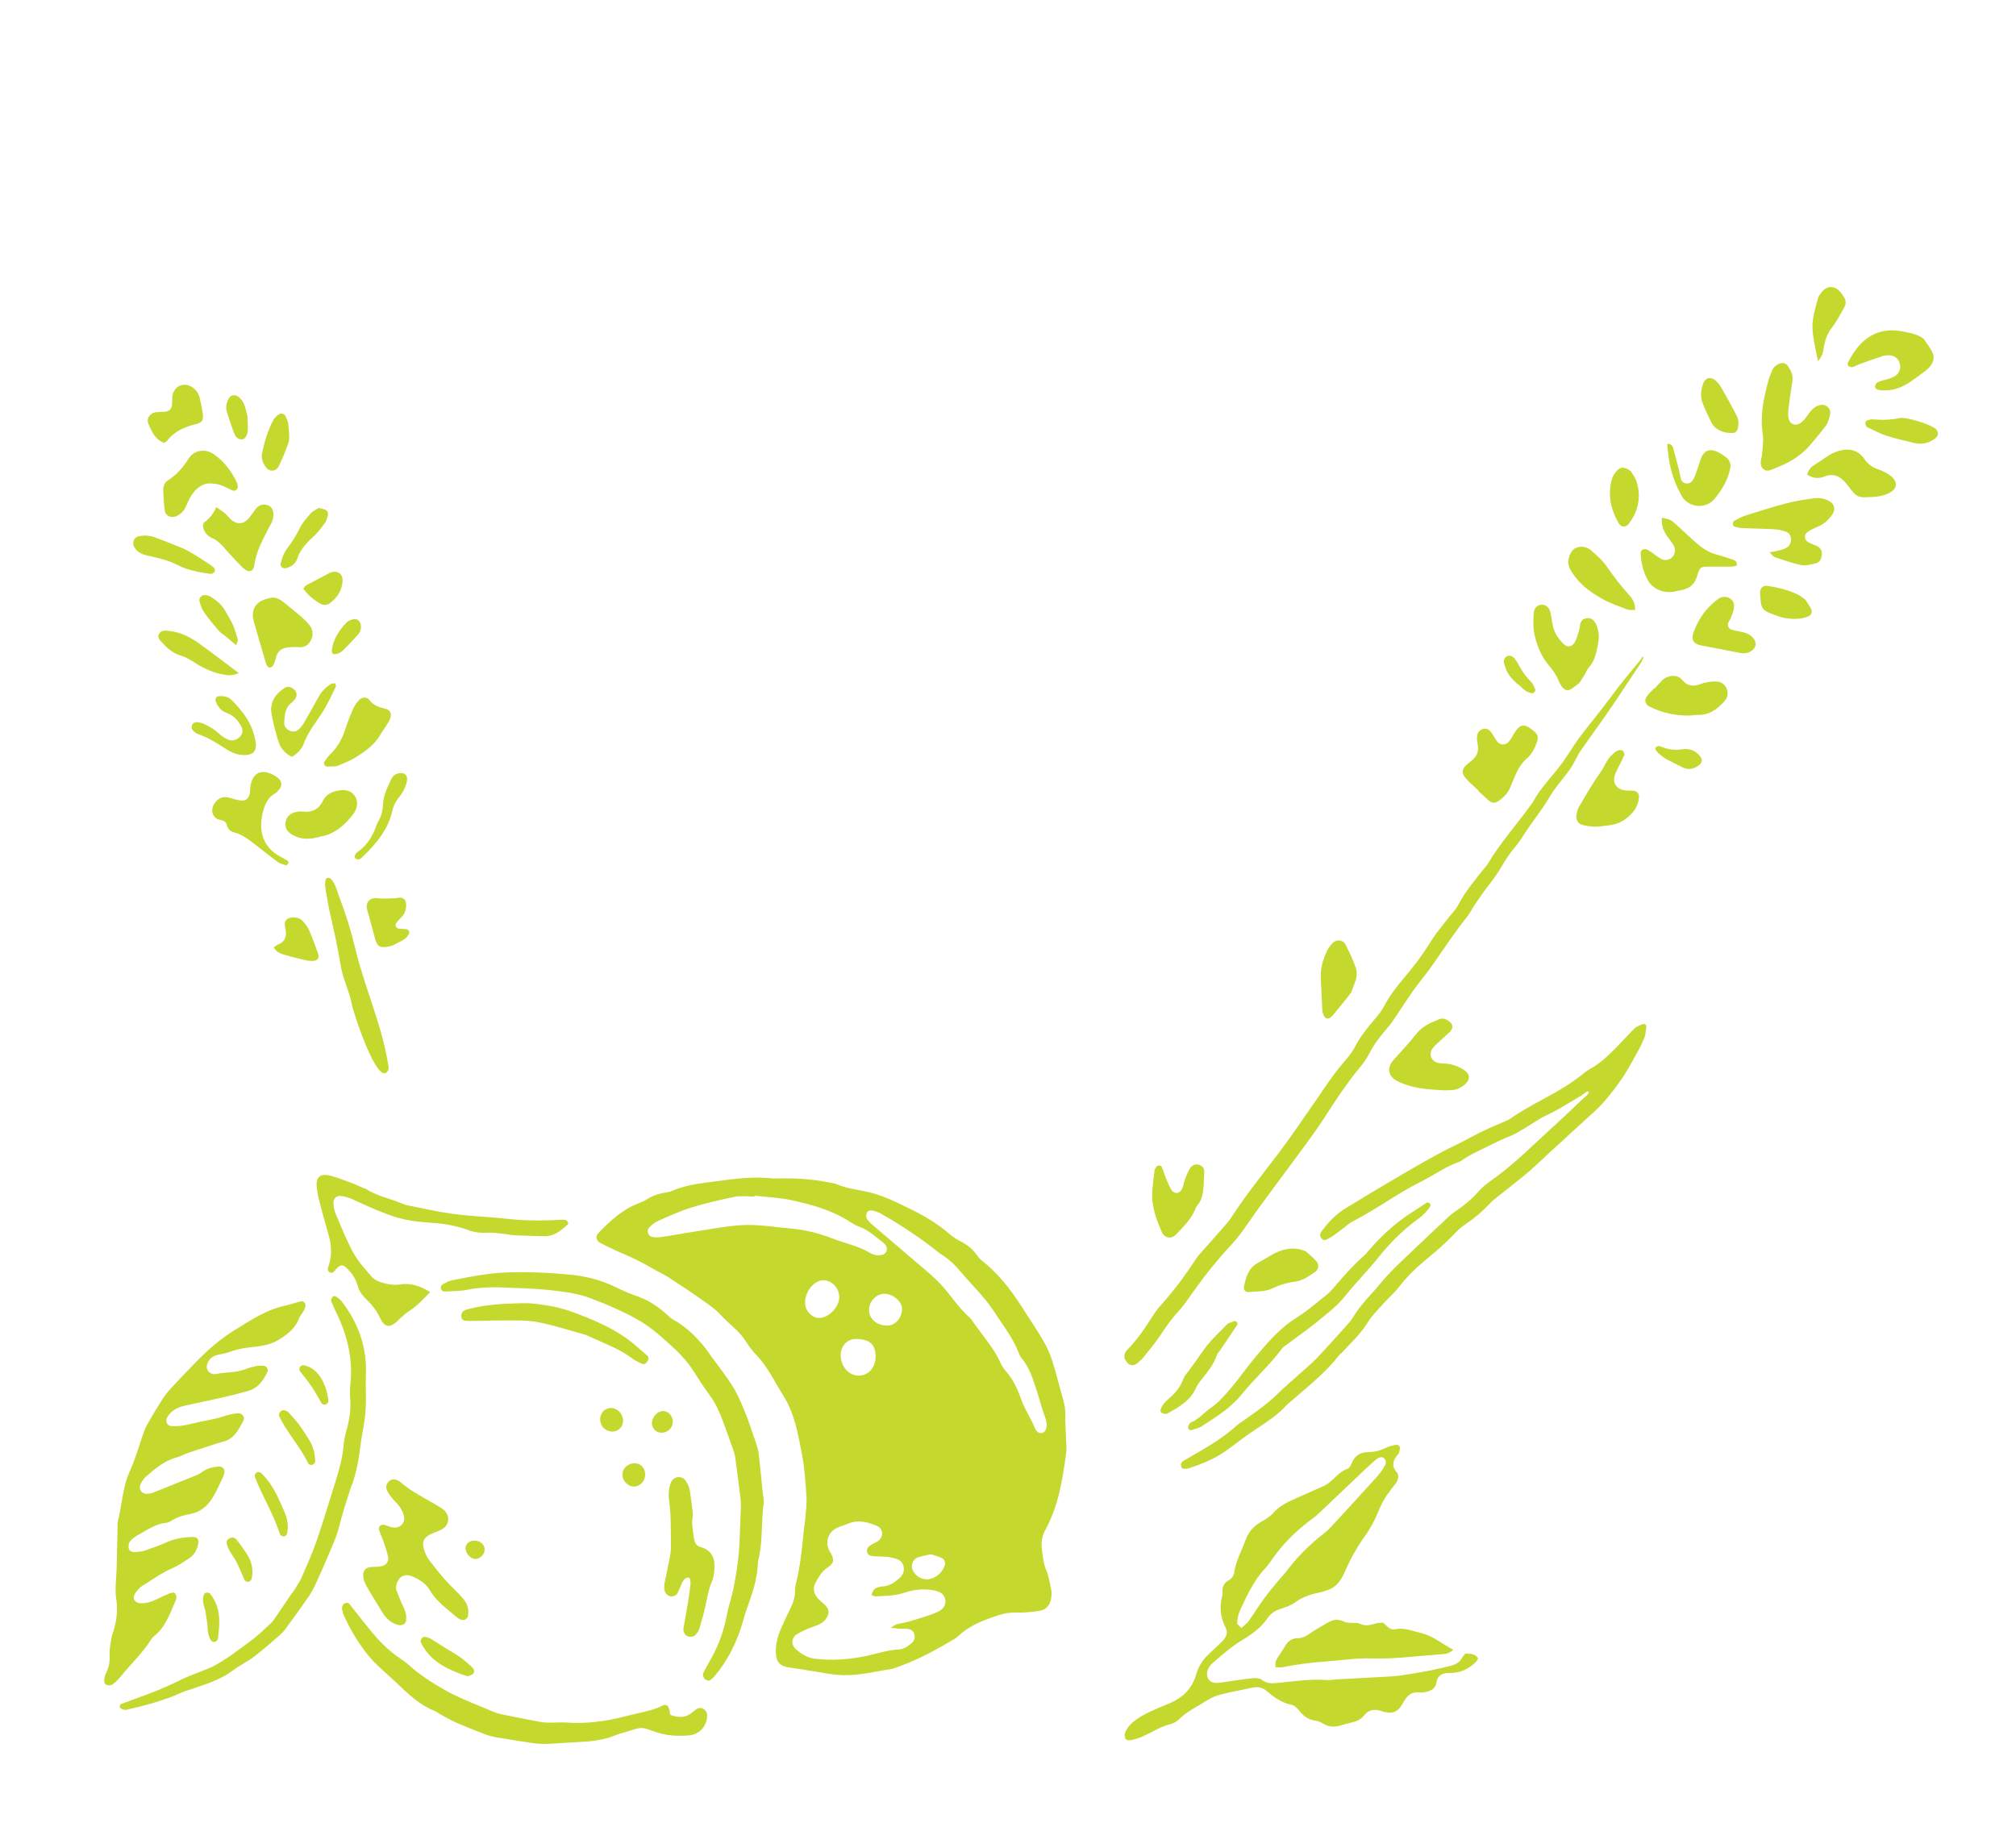 <?xml version="1.0" encoding="utf-8"?>
<!-- Generator: Adobe Illustrator 26.5.0, SVG Export Plug-In . SVG Version: 6.00 Build 0)  -->
<svg version="1.1" id="Layer_1" xmlns="http://www.w3.org/2000/svg" xmlns:xlink="http://www.w3.org/1999/xlink" x="0px" y="0px"
	 viewBox="0 0 194.26 176.08" style="enable-background:new 0 0 194.26 176.08;" xml:space="preserve">
<style type="text/css">
	.st0{fill:#C4D82E;}
</style>
<g>
	<g>
		<g>
			<path class="st0" d="M102.65,136.37c0.01-0.48-0.05-0.93-0.18-1.39c-0.36-1.25-0.66-2.51-1.05-3.75
				c-0.21-0.67-0.49-1.33-0.84-1.93c-0.65-1.12-1.38-2.2-2.08-3.29c-1.08-1.7-2.31-3.28-3.91-4.54c-0.15-0.12-0.29-0.27-0.4-0.43
				c-0.43-0.64-1-1.09-1.69-1.44c-0.35-0.18-0.69-0.39-0.98-0.65c-1.1-0.96-2.32-1.7-3.64-2.35c-1.49-0.74-2.95-1.49-4.59-1.8
				c-0.93-0.18-1.86-0.31-2.73-0.7c-0.18-0.08-0.38-0.08-0.58-0.12c-1.74-0.37-3.51-0.46-5.45-0.4c-1.49-0.18-3.15-0.06-4.78,0.17
				c-1.66,0.24-3.37,0.32-4.95,1.01c-0.21,0.09-0.45,0.15-0.68,0.18c-0.67,0.09-1.29,0.31-1.86,0.69c-0.26,0.17-0.56,0.27-0.86,0.39
				c-1.5,0.6-2.64,1.68-3.74,2.82c-0.32,0.33-0.2,0.76,0.23,0.97c0.63,0.31,1.26,0.64,1.91,0.91c1.13,0.47,2.21,1.01,3.26,1.63
				c0.4,0.24,0.84,0.42,1.24,0.68c1.06,0.68,2.11,1.37,3.14,2.1c0.71,0.5,1.45,0.98,2.02,1.61c0.76,0.84,1.73,1.48,2.36,2.46
				c0.32,0.49,0.66,0.98,1.07,1.4c1.11,1.15,1.77,2.6,2.6,3.92c1.07,1.69,1.41,3.67,1.78,5.59c0.26,1.35,0.34,2.73,0.44,4.1
				c0.05,0.66-0.05,1.33-0.1,2c-0.03,0.43-0.12,0.86-0.16,1.29c-0.16,1.76-0.35,3.52-0.78,5.24c-0.05,0.19-0.06,0.39-0.06,0.59
				c0,0.56-0.15,1.08-0.4,1.59c-0.33,0.67-0.65,1.35-0.95,2.03c-0.32,0.73-0.52,1.49-0.5,2.29c0.02,0.94,0.39,1.34,1.33,1.47
				c0.58,0.08,1.16,0.18,1.75,0.27c1.13,0.16,2.25,0.43,3.38,0.46c1.62,0.05,3.2-0.37,4.79-0.62c0.12-0.02,0.22-0.07,0.34-0.11
				c1.98-0.68,3.81-1.68,5.61-2.75c0.17-0.1,0.32-0.23,0.46-0.36c1.14-1.04,2.55-1.53,3.97-1.99c0.53-0.17,1.07-0.21,1.63-0.2
				c0.7,0.02,1.41-0.06,2.11-0.16c0.71-0.11,1.09-0.6,1.17-1.3c0.03-0.23,0.05-0.48,0-0.7c-0.14-0.65-0.23-1.34-0.49-1.94
				c-0.29-0.68-0.33-1.37-0.42-2.07c-0.08-0.65,0.04-1.25,0.35-1.82c1.25-2.29,1.65-4.82,1.99-7.36c0.06-0.42,0.01-0.86,0-1.3
				C102.7,137.94,102.64,137.15,102.65,136.37z M76.2,118.4c-1.45-0.12-2.89-0.38-4.34-0.34c-1.06,0.02-2.11,0.19-3.16,0.35
				c-1.63,0.25-3.26,0.54-4.89,0.8c-0.31,0.05-0.63,0.06-0.93,0.01c-0.42-0.07-0.62-0.61-0.32-0.92c0.24-0.25,0.53-0.49,0.84-0.63
				c1.04-0.46,2.09-0.94,3.17-1.28c1.39-0.43,2.81-0.76,4.24-1.05c0.6-0.12,1.25-0.02,1.88-0.02c0-0.03,0.01-0.06,0.01-0.09
				c1.21,0.14,2.44,0.19,3.62,0.45c1.92,0.42,3.82,0.95,5.51,2.03c0.3,0.19,0.6,0.39,0.93,0.5c0.92,0.32,1.6,0.98,2.35,1.55
				c0.09,0.07,0.17,0.17,0.24,0.26c0.25,0.35,0.06,0.83-0.36,0.92c-0.41,0.09-0.81,0.02-1.14-0.18c-1.16-0.71-2.5-0.94-3.74-1.44
				C78.86,118.84,77.52,118.51,76.2,118.4z M83.74,126.21c0.02-0.83,0.72-1.53,1.5-1.52c0.86,0.02,1.72,0.78,1.68,1.5
				c-0.04,0.89-0.68,1.57-1.45,1.56C84.45,127.74,83.72,127.08,83.74,126.21z M84.37,130.65c0.04,1.09-0.65,1.91-1.6,1.93
				c-0.95,0.02-1.74-0.85-1.76-1.96c-0.02-0.89,0.62-1.59,1.51-1.58C83.86,129.07,84.34,129.62,84.37,130.65z M77.69,126.12
				c-0.42-0.97,0.36-2.48,1.4-2.71c0.86-0.19,1.76,0.6,1.78,1.57c0.03,0.94-0.98,2.01-1.92,2.04
				C78.46,127.04,77.92,126.66,77.69,126.12z M90.24,155.4c-0.83,0.35-1.71,0.59-2.57,0.85c-0.41,0.13-0.85,0.18-1.27,0.29
				c-0.13,0.03-0.25,0.14-0.57,0.33c0.44,0.05,0.66,0.09,0.88,0.1c0.24,0.01,0.47-0.02,0.71,0.01c0.38,0.03,0.62,0.23,0.69,0.54
				c0.08,0.34-0.02,0.63-0.28,0.85c-0.37,0.31-0.77,0.58-1.26,0.6c-1.03,0.05-2,0.39-3,0.6c-1.66,0.36-3.34,0.49-5.03,0.29
				c-0.73-0.08-1.34-0.46-1.87-0.94c-0.46-0.41-0.42-1.08,0.12-1.42c0.53-0.33,1.12-0.57,1.71-0.78c0.42-0.15,0.8-0.31,1.07-0.68
				c0.38-0.54,0.37-0.91-0.08-1.36c-0.22-0.23-0.48-0.41-0.69-0.65c-0.41-0.46-0.5-0.99-0.2-1.53c0.3-0.55,0.61-1.08,1.17-1.45
				c0.59-0.4,0.62-0.68,0.32-1.3c-0.05-0.11-0.13-0.2-0.18-0.3c-0.44-0.89-0.1-1.84,0.82-2.24c0.33-0.14,0.67-0.23,1-0.37
				c0.95-0.4,1.86-0.17,2.75,0.21c0.67,0.29,0.69,1.1,0.07,1.51c-0.16,0.11-0.35,0.17-0.52,0.27c-0.28,0.16-0.54,0.35-0.48,0.73
				c0.04,0.28,0.29,0.41,0.75,0.43c0.39,0.02,0.79,0.02,1.18,0.05c0.23,0.02,0.46,0.09,0.69,0.14c0.46,0.1,0.81,0.32,0.9,0.81
				c0.09,0.47-0.09,0.85-0.45,1.15c-0.46,0.38-0.92,0.73-1.56,0.75c-0.26,0.01-0.55,0.09-0.77,0.24c-0.16,0.1-0.21,0.36-0.33,0.57
				c0.19,0.08,0.3,0.16,0.4,0.16c0.94-0.07,1.87-0.05,2.79-0.36c0.89-0.31,1.84-0.41,2.79-0.24c0.53,0.1,1,0.27,1.14,0.87
				C91.18,154.65,90.94,155.11,90.24,155.4z M88.41,150.11c0.39-0.15,0.82-0.21,1.29-0.32c0.34,0.12,0.72,0.2,1.06,0.37
				c0.29,0.15,0.38,0.52,0.24,0.82c-0.29,0.64-0.77,1.07-1.47,1.21c-0.64,0.13-1.35-0.29-1.6-0.91
				C87.76,150.83,87.95,150.29,88.41,150.11z M100.76,137.8c-0.11,0.31-0.55,0.42-0.78,0.2c-0.08-0.08-0.18-0.17-0.22-0.27
				c-0.38-0.99-1.01-1.85-1.36-2.87c-0.33-0.95-0.76-1.89-1.45-2.68c-0.23-0.26-0.43-0.57-0.57-0.89c-0.39-0.87-0.94-1.63-1.51-2.39
				c-0.36-0.47-0.7-0.95-1.05-1.42c-0.12-0.16-0.21-0.34-0.36-0.47c-1.16-1.02-1.94-2.36-3.02-3.45c-0.8-0.81-1.7-1.52-2.56-2.26
				c-1.25-1.08-2.51-2.14-3.77-3.22c-0.21-0.18-0.42-0.37-0.56-0.59c-0.09-0.14-0.11-0.38-0.05-0.55c0.08-0.25,0.34-0.33,0.59-0.27
				c0.26,0.06,0.53,0.15,0.77,0.28c1.78,1.01,3.49,2.13,5.11,3.38c0.25,0.19,0.48,0.41,0.75,0.57c0.71,0.45,1.3,1,1.83,1.64
				c0.78,0.93,1.64,1.79,2.41,2.73c0.55,0.67,1,1.41,1.49,2.12c0.65,0.94,1.28,1.89,1.7,2.96c0.07,0.18,0.15,0.37,0.27,0.52
				c0.71,0.83,1.05,1.85,1.38,2.85c0.34,1,0.58,2.03,0.96,3.02c0.07,0.18,0.07,0.38,0.11,0.6
				C100.84,137.5,100.82,137.65,100.76,137.8z"/>
		</g>
	</g>
	<g>
		<g>
			<path class="st0" d="M14.61,157.94c0.06-0.1,0.14-0.19,0.24-0.26c1.11-0.87,1.52-2.17,2.06-3.39c0.11-0.25,0.18-0.53-0.14-0.81
				c-0.14,0.03-0.34,0.03-0.51,0.11c-0.4,0.17-0.79,0.36-1.18,0.55c-0.5,0.25-1.03,0.4-1.59,0.37c-0.51-0.03-0.77-0.5-0.48-0.93
				c0.19-0.29,0.43-0.59,0.72-0.76c0.95-0.56,1.82-1.23,2.84-1.67c0.61-0.26,1.17-0.64,1.72-1.02c0.47-0.32,0.71-0.83,0.82-1.39
				c0.07-0.37-0.12-0.62-0.51-0.61c-0.87,0.01-1.72,0.14-2.53,0.5c-0.68,0.3-1.38,0.56-2.09,0.8c-0.33,0.11-0.69,0.14-1.04,0.15
				c-0.24,0.01-0.5-0.12-0.54-0.37c-0.04-0.21,0-0.49,0.12-0.65c0.18-0.24,0.45-0.44,0.72-0.59c0.9-0.48,1.72-1.12,2.79-1.21
				c0.19-0.02,0.37-0.12,0.54-0.23c0.55-0.34,1.14-0.51,1.77-0.62c0.95-0.17,1.64-0.76,2.13-1.54c0.38-0.59,0.64-1.26,0.96-1.89
				c0.07-0.14,0.13-0.29,0.17-0.44c0.12-0.41-0.12-0.73-0.53-0.7c-0.51,0.04-1.01,0.14-1.46,0.43c-0.2,0.13-0.39,0.28-0.6,0.37
				c-1.42,0.58-2.84,1.15-4.27,1.72c-0.18,0.07-0.38,0.1-0.57,0.11c-0.49,0.02-0.83-0.42-0.65-0.87c0.12-0.28,0.3-0.57,0.52-0.77
				c0.92-0.8,1.85-1.6,3.08-1.9c0.3-0.07,0.57-0.26,0.87-0.36c0.7-0.24,1.42-0.47,2.12-0.7c0.49-0.16,0.97-0.32,1.46-0.45
				c1.03-0.28,1.43-1.17,1.88-1.99c0.19-0.33-0.1-0.74-0.5-0.73c-0.31,0.01-0.62,0.08-0.92,0.16c-0.38,0.09-0.75,0.24-1.13,0.33
				c-0.5,0.12-1,0.2-1.5,0.31c-0.58,0.12-1.15,0.29-1.73,0.38c-0.38,0.06-0.78,0.08-1.17,0.06c-0.39-0.03-0.59-0.45-0.41-0.8
				c0.07-0.14,0.16-0.27,0.27-0.39c0.41-0.47,0.95-0.67,1.54-0.8c1.39-0.29,2.77-0.6,4.15-0.91c0.61-0.14,1.22-0.32,1.83-0.48
				c0.97-0.26,1.48-0.99,1.88-1.83c0.13-0.27-0.06-0.57-0.37-0.6c-0.23-0.02-0.47-0.02-0.7,0.03c-0.35,0.07-0.69,0.16-1.02,0.29
				c-0.94,0.37-1.94,0.27-2.9,0.48c-0.07,0.02-0.16,0-0.23-0.01c-0.47-0.07-0.73-0.51-0.57-0.97c0.17-0.49,0.53-0.77,1.03-0.88
				c0.38-0.09,0.78-0.14,1.14-0.28c0.63-0.24,1.28-0.37,1.95-0.44c0.51-0.05,1.02-0.11,1.52-0.23c0.38-0.09,0.76-0.22,1.09-0.41
				c0.89-0.52,1.72-1.11,2.11-2.14c0.1-0.25,0.29-0.46,0.43-0.7c0.08-0.13,0.14-0.28,0.18-0.43c0.09-0.29-0.15-0.59-0.45-0.52
				c-0.5,0.12-0.98,0.3-1.48,0.41c-1.89,0.4-3.46,1.49-5.05,2.47c-1.33,0.83-2.51,1.89-3.61,3.02c-0.8,0.82-1.58,1.64-2.36,2.48
				c-0.29,0.32-0.57,0.65-0.8,1.02c-0.49,0.76-0.95,1.54-1.4,2.32c-0.16,0.27-0.3,0.56-0.4,0.85c-0.45,1.26-0.8,2.56-1.35,3.77
				c-0.72,1.58-0.76,3.28-1.17,4.91c-0.04,0.15-0.01,0.31-0.02,0.47c-0.03,1.34-0.06,2.67-0.09,4.01c-0.02,0.98-0.19,1.99-0.04,2.94
				c0.17,1.09,0.05,2.1-0.28,3.13c-0.08,0.26-0.17,0.53-0.21,0.8c-0.07,0.46-0.17,0.93-0.15,1.4c0.04,0.65-0.04,1.25-0.34,1.83
				c-0.09,0.17-0.15,0.37-0.17,0.56c-0.03,0.24,0,0.51,0.26,0.59c0.16,0.05,0.41,0.03,0.54-0.07c0.28-0.2,0.54-0.46,0.76-0.73
				C12.61,160.36,13.77,159.28,14.61,157.94z"/>
		</g>
	</g>
	<g>
		<g>
			<path class="st0" d="M73.46,143.52c-0.11-1.13-0.22-2.27-0.35-3.4c-0.04-0.4-0.18-0.79-0.28-1.1l-0.21-0.61
				c-0.27-0.8-0.54-1.62-0.87-2.41c-0.36-0.88-0.72-1.73-1.21-2.49c-0.47-0.73-1-1.44-1.51-2.13c-0.31-0.41-0.62-0.82-0.91-1.24
				c-0.29-0.41-0.63-0.81-1.1-1.29c-0.68-0.71-1.38-1.24-2.12-1.65c-0.21-0.11-0.41-0.29-0.61-0.48c-0.08-0.07-0.16-0.15-0.24-0.22
				c-0.89-0.76-1.73-1.25-2.64-1.57c-0.66-0.23-1.34-0.51-2.02-0.85c-1.33-0.66-2.82-1.08-4.43-1.23c-2.33-0.22-4.39-0.29-6.3-0.21
				c-1.69,0.07-3.35,0.4-4.95,0.72l-0.23,0.05c-0.23,0.05-0.44,0.16-0.62,0.26l-0.18,0.1c-0.16,0.08-0.24,0.26-0.19,0.43
				c0.05,0.17,0.21,0.29,0.38,0.27c0.21-0.01,0.42-0.02,0.63-0.03c0.52-0.02,1.07-0.04,1.6-0.15c1.05-0.21,2.18-0.27,3.68-0.2
				l0.74,0.03c1.34,0.05,2.72,0.11,4.06,0.28c1.02,0.13,2.2,0.29,3.25,0.69c1.94,0.73,3.46,1.42,4.77,2.18
				c1.12,0.64,2.14,1.56,3.17,2.5c0.88,0.8,1.56,1.59,2.09,2.42c0.43,0.69,0.96,1.5,1.53,2.28c0.61,0.83,0.99,1.74,1.28,2.53
				c0.33,0.88,0.65,1.77,0.96,2.66c0.08,0.23,0.18,0.54,0.22,0.84c0.18,1.28,0.34,2.57,0.5,3.85c0.04,0.33,0.05,0.61,0.04,0.88
				c-0.03,0.61-0.05,1.21-0.07,1.82c-0.04,1.14-0.07,2.31-0.22,3.46c-0.17,1.3-0.39,2.7-0.81,4.09c-0.1,0.33-0.18,0.68-0.26,1.07
				c-0.25,1.38-0.71,2.69-1.35,3.89c-0.13,0.24-0.26,0.48-0.4,0.72c-0.14,0.24-0.27,0.48-0.42,0.76c-0.3,0.51,0.05,0.79,0.21,0.88
				c0.06,0.03,0.12,0.05,0.19,0.05c0.09,0,0.18-0.03,0.25-0.1l0.09-0.08c0.09-0.08,0.19-0.17,0.27-0.26
				c1.23-1.48,2.14-3.24,2.71-5.23l0.07-0.24c0.08-0.29,0.16-0.58,0.26-0.86l0.04-0.12c0.51-1.41,1.03-2.86,1.08-4.44
				c0-0.08,0.02-0.17,0.04-0.27c0.26-1.07,0.31-2.16,0.35-3.21c0.03-0.73,0.06-1.49,0.16-2.22c0.03-0.2,0.01-0.39-0.01-0.56
				L73.46,143.52z"/>
		</g>
	</g>
	<g>
		<g>
			<path class="st0" d="M32.87,115.26c0.38,0.05,0.77,0.17,1.12,0.33c1.03,0.48,2.07,0.95,3.13,1.36c1.23,0.48,2.47,0.76,3.78,0.84
				c1.45,0.09,2.9,0.25,4.28,0.78c0.59,0.22,1.22,0.27,1.86,0.23c0.46-0.03,0.94,0.06,1.4,0.1c0.43,0.04,0.85,0.14,1.28,0.16
				c0.9,0.04,1.81,0.05,2.71,0.08c0.95,0.03,1.61-0.53,2.26-1.11c0.14-0.12-0.01-0.42-0.21-0.45c-0.12-0.02-0.23-0.04-0.35-0.03
				c-1.49,0.09-2.98,0.11-4.46-0.01c-0.66-0.06-1.33-0.13-1.99-0.19c-1.37-0.12-2.75-0.18-4.11-0.37c-1.44-0.2-2.86-0.53-4.28-0.81
				c-0.27-0.05-0.52-0.17-0.78-0.27c-1.09-0.43-2.27-0.67-3.27-1.33c-0.06-0.04-0.15-0.04-0.22-0.07c-0.47-0.2-0.93-0.42-1.4-0.59
				c-0.66-0.24-1.32-0.51-2.01-0.65c-0.74-0.15-1.15,0.23-1.1,0.98c0.03,0.47,0.12,0.94,0.23,1.39c0.29,1.14,0.61,2.28,0.93,3.41
				c0.26,0.93,0.33,1.85,0.05,2.79c-0.08,0.26-0.26,0.59,0.02,0.77c0.37,0.24,0.52-0.19,0.74-0.39c0.03-0.03,0.05-0.06,0.08-0.08
				c0.27-0.22,0.49-0.23,0.74-0.01c0.54,0.48,0.96,1.05,1.15,1.75c0.14,0.51,0.41,0.93,0.79,1.29c0.57,0.55,1.07,1.16,1.4,1.89
				c0.36,0.78,0.84,1.03,1.65,0.28c0.12-0.11,0.21-0.23,0.33-0.33c0.27-0.23,0.53-0.48,0.82-0.66c0.74-0.47,1.32-1.11,2.01-1.81
				c-0.99-0.62-1.9-0.9-2.93-0.74c-0.6,0.09-1.18-0.01-1.75-0.19c-0.33-0.1-0.69-0.26-0.91-0.51c-0.64-0.74-1.33-1.48-1.8-2.32
				c-0.66-1.2-1.16-2.49-1.7-3.75c-0.14-0.32-0.2-0.68-0.23-1.03C32.1,115.52,32.42,115.2,32.87,115.26z"/>
		</g>
	</g>
	<g>
		<g>
			<path class="st0" d="M41.5,147.86c0.35-0.17,0.74-0.28,1.08-0.47c0.7-0.4,0.81-1.2,0.26-1.8c-0.13-0.14-0.3-0.25-0.47-0.35
				c-1.3-0.8-2.71-1.44-3.87-2.47c-0.03-0.03-0.06-0.05-0.1-0.06c-0.32-0.18-0.64-0.18-0.88,0.01c-0.28,0.23-0.39,0.6-0.21,0.96
				c0.14,0.28,0.33,0.53,0.53,0.77c0.22,0.28,0.51,0.5,0.7,0.8c0.18,0.29,0.36,0.63,0.4,0.96c0.08,0.65-0.47,1.12-1.12,0.99
				c-0.27-0.05-0.52-0.17-0.79-0.24c-0.3-0.08-0.59,0.16-0.51,0.45c0.1,0.37,0.28,0.73,0.41,1.09c0.17,0.52,0.37,1.03,0.47,1.57
				c0.08,0.42-0.21,0.78-0.62,0.87c-0.26,0.06-0.55,0.07-0.82,0.07c-0.8,0-1.1,0.42-0.9,1.25c0.06,0.22,0.17,0.44,0.28,0.64
				c0.27,0.48,0.56,0.95,0.85,1.42c0.27,0.44,0.52,0.88,0.81,1.3c0.35,0.5,0.81,0.86,1.42,0.99c0.34,0.07,0.69-0.12,0.71-0.43
				c0.02-0.27,0.02-0.56-0.06-0.81c-0.13-0.41-0.35-0.79-0.51-1.19c-0.16-0.39-0.31-0.79-0.4-1.02c0.02-1.09,0.71-1.58,1.52-1.25
				c0.7,0.28,1.34,0.67,1.74,1.35c0.65,1.12,1.71,1.83,2.66,2.65c0.09,0.08,0.2,0.12,0.31,0.17c0.32,0.14,0.67-0.04,0.71-0.38
				c0.08-0.57-0.03-1.1-0.41-1.55c-0.28-0.33-0.57-0.65-0.88-0.95c-0.92-0.86-1.69-1.86-2.46-2.85c-0.23-0.3-0.39-0.68-0.5-1.05
				C40.63,148.6,40.84,148.17,41.5,147.86z"/>
		</g>
	</g>
	<g>
		<g>
			<path class="st0" d="M67.77,164.69c-0.21-0.12-0.45-0.11-0.63,0.01h0c-0.12,0.08-0.23,0.17-0.34,0.26
				c-0.08,0.06-0.15,0.12-0.23,0.18c-0.5,0.36-1.07,0.42-1.82,0.19c-0.15-0.05-0.2-0.11-0.2-0.26c0-0.13-0.04-0.23-0.07-0.34
				l-0.05-0.15c-0.03-0.11-0.11-0.2-0.21-0.24c-0.1-0.04-0.22-0.04-0.32,0.01c-0.77,0.4-1.58,0.58-2.44,0.77
				c-0.34,0.08-0.68,0.15-1.01,0.24c-2.13,0.57-4.04,0.78-5.83,0.65c-0.32-0.02-0.64-0.01-0.96,0c-0.2,0.01-0.4,0.01-0.6,0.01
				c-0.33,0-0.68-0.01-0.99-0.07c-1.2-0.22-2.39-0.46-3.58-0.7c-0.27-0.06-0.62-0.14-0.95-0.28c-0.4-0.17-0.8-0.33-1.2-0.5
				c-1.17-0.48-2.38-0.97-3.5-1.61c-1.45-0.82-2.5-1.55-3.41-2.36c-0.26-0.24-0.53-0.44-0.79-0.61c-0.97-0.64-1.88-1.48-2.78-2.56
				c-0.52-0.62-1.02-1.26-1.52-1.9l-0.67-0.85c-0.08-0.11-0.23-0.12-0.37-0.09c-0.13,0.02-0.26,0.16-0.3,0.29
				c-0.03,0.08-0.07,0.2-0.03,0.35c0.05,0.23,0.1,0.43,0.2,0.64c0.67,1.44,1.43,2.68,2.33,3.79c0.54,0.66,1.17,1.22,1.78,1.77
				c0.24,0.21,0.48,0.43,0.71,0.65l0.37,0.35c1.05,1,2.14,2.03,3.59,2.59c0.07,0.03,0.14,0.08,0.23,0.14
				c0.08,0.05,0.16,0.11,0.24,0.15l0.4,0.22c0.38,0.21,0.78,0.43,1.19,0.61c0.99,0.43,2,0.82,2.86,1.15
				c0.35,0.13,0.71,0.2,0.98,0.25l0.2,0.03c1.14,0.19,2.28,0.38,3.42,0.54c0.31,0.04,0.63,0.06,1,0.06c0.15,0,0.31,0,0.47-0.01
				c0.43-0.02,0.86-0.05,1.29-0.08c0.43-0.03,0.87-0.06,1.3-0.08c1.21-0.05,2.61-0.15,3.94-0.73c0.15-0.07,0.31-0.11,0.47-0.15
				c0.1-0.03,0.19-0.05,0.28-0.08l0.3-0.09c1.3-0.41,1.3-0.4,2.17-0.1c0.17,0.06,0.37,0.13,0.61,0.21c0.9,0.29,1.87,0.39,3.07,0.29
				c1.04-0.09,1.77-0.89,1.77-1.96C68.14,165.03,67.99,164.81,67.77,164.69z"/>
		</g>
	</g>
	<g>
		<g>
			<path class="st0" d="M33.98,142.94c0.31-0.96,0.53-1.93,0.66-2.9c0,0,0,0,0,0c0.1-0.77,0.18-1.41,0.31-2.08
				c0.16-0.83,0.26-1.63,0.29-2.37c0.03-0.55,0.02-1.11,0.01-1.65c-0.01-0.51-0.01-1.03,0.01-1.54c0.09-2.29-0.57-4.47-1.96-6.47
				l-0.04-0.06c-0.23-0.33-0.49-0.7-0.92-0.93c-0.06-0.03-0.13-0.04-0.19-0.02c-0.06,0.02-0.12,0.07-0.15,0.13l-0.04,0.07
				c-0.03,0.06-0.1,0.17-0.04,0.29l0.08,0.19c0.11,0.27,0.22,0.53,0.35,0.79c1.21,2.44,1.67,4.75,1.41,7.05
				c-0.05,0.42-0.05,0.89-0.01,1.46c0.06,0.89-0.05,1.82-0.33,2.83c-0.12,0.42-0.26,0.98-0.31,1.55c-0.1,1.24-0.44,2.41-0.78,3.5
				c-0.17,0.55-0.34,1.09-0.51,1.64c-0.2,0.66-0.4,1.31-0.61,1.96l-0.02,0.06c-0.29,0.89-0.58,1.82-0.92,2.71
				c-0.34,0.9-0.72,1.77-1.18,2.82c-0.14,0.32-0.33,0.64-0.52,0.94l-0.1,0.16c-0.08,0.14-0.18,0.27-0.28,0.4
				c-0.06,0.09-0.13,0.17-0.19,0.26l-0.5,0.74c-0.38,0.56-0.76,1.13-1.15,1.69c-0.12,0.17-0.28,0.31-0.45,0.47l-0.38,0.35
				c-0.33,0.31-0.67,0.62-1.02,0.9c-0.71,0.55-1.45,1.09-2.17,1.6c-0.33,0.23-0.7,0.48-1.17,0.76c-0.33,0.2-0.61,0.36-0.9,0.48
				c-0.37,0.16-0.74,0.3-1.12,0.45c-0.64,0.25-1.31,0.51-1.94,0.83c-1.21,0.6-2.55,1.15-4.33,1.78c-0.25,0.09-0.5,0.19-0.78,0.29
				l-0.4,0.15c-0.1,0.04-0.16,0.13-0.16,0.23c0,0.1,0.07,0.19,0.17,0.23c0.06,0.02,0.11,0.04,0.15,0.06
				c0.07,0.03,0.14,0.06,0.22,0.06c0.02,0,0.05,0,0.07-0.01c1.75-0.4,3.6-0.87,5.33-1.66c0.2-0.09,0.42-0.16,0.64-0.23
				c0.11-0.04,0.23-0.07,0.34-0.11c0.22-0.08,0.44-0.15,0.66-0.23c1.15-0.39,2.33-0.8,3.35-1.59c0.3-0.23,0.63-0.42,0.97-0.63
				c0.34-0.2,0.69-0.4,1.01-0.65c0.87-0.66,1.7-1.39,2.55-2.13c0.27-0.23,0.47-0.52,0.68-0.79l0.04-0.06
				c0.66-0.9,1.34-1.84,1.99-2.78c0.26-0.38,0.5-0.8,0.71-1.26c0.48-1.04,0.9-1.99,1.29-2.92l0.2-0.48
				c0.29-0.67,0.58-1.36,0.76-2.08c0.33-1.34,0.77-2.67,1.19-3.96L33.98,142.94z"/>
		</g>
	</g>
	<g>
		<g>
			<path class="st0" d="M66.77,145.88l-0.07-0.55c-0.07-0.54-0.14-1.14-0.24-1.74c-0.06-0.34-0.24-0.65-0.39-0.88
				c-0.16-0.25-0.44-0.38-0.74-0.35c-0.31,0.03-0.56,0.23-0.68,0.52c-0.2,0.53-0.26,1.08-0.18,1.69c0.08,0.57,0.13,1.19,0.15,1.83
				c0.03,0.94,0.03,1.87,0.03,2.81c0,0.22-0.03,0.46-0.08,0.74c-0.08,0.41-0.17,0.82-0.25,1.23c-0.1,0.47-0.2,0.95-0.29,1.42
				c-0.05,0.28-0.02,0.55,0.02,0.73c0.06,0.26,0.31,0.46,0.51,0.51c0.24,0.06,0.59-0.05,0.72-0.29c0.13-0.24,0.23-0.49,0.33-0.74
				l0.06-0.15c0.13-0.31,0.27-0.49,0.49-0.6c0.07-0.03,0.15-0.03,0.22,0c0.03,0.02,0.1,0.05,0.11,0.13
				c0.05,0.18,0.06,0.33,0.05,0.45c-0.07,0.62-0.15,1.23-0.25,1.84c-0.08,0.47-0.16,0.94-0.25,1.42l-0.18,1.01
				c-0.02,0.14,0,0.31,0.06,0.44c0.04,0.1,0.17,0.32,0.42,0.37c0.08,0.02,0.16,0.02,0.23,0.02c0.18,0,0.32-0.05,0.42-0.15
				c0.14-0.14,0.32-0.37,0.4-0.63l0.07-0.24c0.2-0.67,0.4-1.36,0.54-2.06l0.07-0.33c0.13-0.66,0.25-1.27,0.51-1.86
				c0.18-0.4,0.23-0.85,0.26-1.27c0.09-1.13-0.36-1.84-1.34-2.1c-0.33-0.09-0.53-0.33-0.61-0.73c-0.1-0.52-0.15-1.06-0.19-1.47
				c-0.01-0.16,0-0.32,0.02-0.53C66.75,146.24,66.76,146.1,66.77,145.88z"/>
		</g>
	</g>
	<g>
		<g>
			<path class="st0" d="M62.4,131.16c0.13-0.15,0.11-0.39-0.04-0.52l-0.3-0.26c-0.22-0.19-0.44-0.38-0.66-0.57
				c-1.48-1.34-3.24-2.17-4.77-2.8c-1.16-0.48-2.43-0.96-3.79-1.18c-0.49-0.08-1.13-0.18-1.78-0.22c-0.43-0.03-0.87-0.01-1.3,0
				l-0.27,0.01c-1.22,0.04-2.83,0.13-4.46,0.57c-0.56,0.12-0.62,0.49-0.57,0.78c0.03,0.17,0.17,0.3,0.34,0.31l0.14,0.01
				c0.12,0.01,0.24,0.02,0.35,0.02c0.39-0.01,0.78-0.02,1.17-0.02c0.75-0.02,1.49-0.04,2.25-0.03l0.61,0c0.83,0,1.7,0,2.5,0.16
				c1.09,0.21,2.19,0.53,3.26,0.84c0.42,0.12,0.84,0.25,1.27,0.36c0.13,0.03,0.25,0.09,0.37,0.15l1.74,0.78
				c0.76,0.34,1.64,0.75,2.4,1.33c0.22,0.17,0.45,0.28,0.68,0.4c0.09,0.05,0.19,0.09,0.28,0.14c0.06,0.03,0.12,0.05,0.18,0.05
				c0.11,0,0.21-0.05,0.28-0.13L62.4,131.16z"/>
		</g>
	</g>
	<g>
		<g>
			<path class="st0" d="M42.89,158.81c-0.47-0.29-0.92-0.6-1.4-0.88c-0.16-0.1-0.36-0.15-0.55-0.18c-0.21-0.04-0.46,0.26-0.4,0.47
				c0.03,0.11,0.08,0.22,0.14,0.32c0.93,1.67,2.53,2.38,4.22,2.97c0.04,0.01,0.08,0.01,0.23,0.03c0.11-0.06,0.37-0.11,0.49-0.27
				c0.16-0.21,0-0.47-0.17-0.63c-0.37-0.34-0.75-0.68-1.17-0.97C43.84,159.36,43.35,159.1,42.89,158.81z"/>
		</g>
	</g>
	<g>
		<g>
			<path class="st0" d="M46.7,149.3c-0.02-0.5-0.51-0.87-1.09-0.82c-0.44,0.04-0.77,0.36-0.75,0.76c0.02,0.51,0.51,1.01,0.97,1.01
				C46.28,150.24,46.72,149.77,46.7,149.3z"/>
		</g>
	</g>
	<g>
		<g>
			<path class="st0" d="M61.09,143.27c0.04,0,0.07,0,0.11-0.01c0.57-0.07,0.99-0.59,0.97-1.22c-0.02-0.59-0.48-1.03-1.04-1.02
				c-0.63,0.01-1.13,0.47-1.15,1.06c-0.01,0.33,0.13,0.66,0.39,0.89C60.57,143.16,60.83,143.27,61.09,143.27z"/>
		</g>
	</g>
	<g>
		<g>
			<path class="st0" d="M58.9,135.69c-0.27,0-0.53,0.09-0.74,0.29c-0.22,0.22-0.34,0.54-0.33,0.87c0.03,0.64,0.55,1.12,1.19,1.12
				c0.01,0,0.02,0,0.04,0c0.26-0.01,0.51-0.12,0.69-0.32c0.19-0.2,0.3-0.48,0.29-0.76C60.02,136.26,59.52,135.73,58.9,135.69z"/>
		</g>
	</g>
	<g>
		<g>
			<path class="st0" d="M25.17,141.97c-0.13-0.12-0.32-0.14-0.46-0.04c-0.14,0.1-0.2,0.28-0.14,0.44c0.31,0.79,0.68,1.56,1.05,2.31
				c0.48,0.99,0.98,2.01,1.34,3.13c0.05,0.15,0.19,0.26,0.35,0.26c0.01,0,0.02,0,0.02,0c0.17-0.01,0.31-0.13,0.34-0.3
				c0.17-0.88-0.03-1.52-0.27-2.08l-0.08-0.19C26.78,144.26,26.23,142.98,25.17,141.97z"/>
		</g>
	</g>
	<g>
		<g>
			<path class="st0" d="M29.67,140.98c0.06,0.13,0.19,0.21,0.33,0.21c0.03,0,0.06,0,0.08-0.01c0.17-0.04,0.29-0.19,0.29-0.36
				c-0.01-0.79-0.2-1.46-0.59-2.06c0,0,0,0,0,0l-0.27-0.43c-0.23-0.36-0.46-0.72-0.71-1.06c-0.25-0.33-0.53-0.64-0.8-0.93
				l-0.23-0.25c-0.03-0.04-0.11-0.09-0.16-0.11c-0.07-0.03-0.13-0.04-0.2-0.06c-0.17-0.05-0.36,0.06-0.45,0.2
				c-0.02,0.03-0.05,0.09-0.06,0.12c-0.03,0.09-0.02,0.21,0.02,0.29c0.39,0.8,0.9,1.54,1.39,2.24
				C28.79,139.47,29.3,140.2,29.67,140.98z"/>
		</g>
	</g>
	<g>
		<g>
			<path class="st0" d="M22.42,148.18c-0.16-0.01-0.33,0.06-0.48,0.2c-0.09,0.09-0.13,0.22-0.1,0.34c0.1,0.48,0.35,0.87,0.6,1.24
				c0.1,0.16,0.21,0.32,0.3,0.49c0.21,0.39,0.39,0.8,0.56,1.22c0.08,0.19,0.16,0.38,0.24,0.56c0.06,0.13,0.19,0.22,0.34,0.22
				c0.01,0,0.02,0,0.03,0c0.16-0.01,0.29-0.13,0.33-0.28c0.21-0.85,0.03-1.7-0.52-2.51c-0.27-0.39-0.54-0.78-0.83-1.16l-0.28,0.21
				c0,0,0,0,0,0l0.27-0.23C22.81,148.39,22.67,148.2,22.42,148.18z"/>
		</g>
	</g>
	<g>
		<g>
			<path class="st0" d="M30.95,135.19c0.07,0.12,0.19,0.18,0.32,0.18c0.04,0,0.08-0.01,0.12-0.02c0.17-0.06,0.27-0.22,0.25-0.39
				c-0.21-1.84-1.16-3.19-2.37-3.38c-0.15-0.02-0.3,0.05-0.37,0.18c-0.08,0.13-0.07,0.29,0.02,0.41c0.13,0.17,0.25,0.33,0.38,0.48
				c0.25,0.32,0.49,0.62,0.71,0.95c0.24,0.35,0.45,0.72,0.66,1.09L30.95,135.19z"/>
		</g>
	</g>
	<g>
		<g>
			<path class="st0" d="M19.89,153.49c-0.14,0.03-0.25,0.14-0.28,0.27c-0.12,0.48,0,0.86,0.09,1.17c0.03,0.11,0.07,0.22,0.09,0.32
				l0.05,0.33c0.05,0.31,0.1,0.62,0.14,0.93c0.01,0.1,0.02,0.19,0.02,0.29c0.01,0.33,0.03,0.75,0.3,1.25
				c0.07,0.12,0.19,0.19,0.33,0.19c0.02,0,0.05,0,0.07-0.01c0.16-0.03,0.28-0.16,0.3-0.32c0.17-1.43,0.35-2.91-0.74-4.3
				C20.18,153.51,20.04,153.46,19.89,153.49z"/>
		</g>
	</g>
	<g>
		<g>
			<path class="st0" d="M63.95,135.99c-0.54-0.03-1.08,0.5-1.13,1.12c-0.03,0.47,0.33,0.91,0.8,0.96c0.05,0.01,0.09,0.01,0.14,0.01
				c0.25,0,0.49-0.09,0.69-0.25c0.23-0.19,0.36-0.47,0.38-0.78C64.86,136.53,64.44,136.02,63.95,135.99z"/>
		</g>
	</g>
</g>
<g>
	<g>
		<g>
			<path class="st0" d="M33.88,96.7c-0.23-1.22-0.8-2.25-1.02-3.49c-0.25-1.44-0.52-2.88-0.86-4.3c-0.19-0.8-0.36-1.61-0.49-2.42
				c-0.06-0.38-0.39-1.72,0.02-1.87c0.59-0.21,1.01,1.41,1.12,1.71c0.64,1.66,1.17,3.37,1.59,5.1c0.91,3.81,2.57,7.34,3.18,11.26
				c0.03,0.16,0.05,0.34-0.03,0.48c-0.98,1.77-3.39-5.76-3.51-6.44C33.88,96.72,33.88,96.71,33.88,96.7z"/>
		</g>
	</g>
	<g>
		<g>
			<path class="st0" d="M20.73,77.34c0.22-0.29,0.54-0.5,0.88-0.52c0.77-0.05,2.16,0.96,2.45-0.31c0.05-0.23,0.04-0.47,0.07-0.7
				c0.19-1.31,1.01-1.74,2.18-1.14c0.07,0.04,0.14,0.07,0.21,0.11c0.74,0.47,0.78,0.99,0.12,1.59c-0.03,0.03-0.06,0.06-0.09,0.07
				c-0.89,0.49-1.15,1.39-1.31,2.26c-0.3,1.65,0.28,3.08,1.78,3.86c0.24,0.13,0.48,0.26,0.71,0.41c0.05,0.03,0.08,0.14,0.06,0.21
				c-0.01,0.06-0.09,0.11-0.19,0.23c-0.26-0.1-0.58-0.16-0.82-0.33c-0.67-0.48-1.3-1-1.95-1.5c-0.55-0.42-1.11-0.89-1.75-1.18
				c-0.52-0.23-0.99-0.15-1.21-0.84c-0.03-0.09-0.05-0.18-0.1-0.26c-0.17-0.28-0.6-0.23-0.88-0.4
				C20.3,78.51,20.37,77.82,20.73,77.34z"/>
		</g>
	</g>
	<g>
		<g>
			<path class="st0" d="M26.35,49.51c0.01,0.23-0.04,0.47-0.11,0.69c-0.07,0.22-0.21,0.42-0.32,0.63c-0.59,1.19-1.27,2.35-1.42,3.71
				c0,0.04-0.02,0.08-0.03,0.11c-0.13,0.41-0.46,0.51-0.82,0.26c-0.13-0.09-0.25-0.19-0.36-0.3c-0.54-0.57-1.09-1.12-1.6-1.72
				c-0.36-0.42-0.73-0.81-1.25-1.03c-0.37-0.16-0.65-0.44-0.8-0.82c-0.11-0.27-0.13-0.58,0.12-0.76c0.45-0.33,0.78-0.75,1.09-1.41
				c0.37,0.27,0.63,0.43,0.86,0.63c0.21,0.18,0.36,0.41,0.57,0.59c0.57,0.48,1.16,0.45,1.66-0.1c0.18-0.2,0.33-0.44,0.49-0.66
				c0.12-0.16,0.23-0.32,0.37-0.45c0.28-0.25,0.63-0.32,0.99-0.19C26.17,48.82,26.33,49.14,26.35,49.51z"/>
		</g>
	</g>
	<g>
		<g>
			<path class="st0" d="M28.73,62.37c-0.35-0.03-0.7-0.01-1.05,0.04c-0.55,0.07-0.94,0.36-1.08,0.93c-0.06,0.26-0.14,0.53-0.26,0.77
				c-0.06,0.11-0.24,0.24-0.36,0.23c-0.11-0.01-0.28-0.17-0.31-0.29c-0.41-1.38-0.82-2.76-1.21-4.15c-0.33-1.16,0.19-1.98,1.45-2.24
				c0.54-0.18,1.02,0.04,1.46,0.41c0.54,0.45,1.1,0.88,1.63,1.34c0.29,0.26,0.58,0.53,0.82,0.84c0.34,0.43,0.39,0.93,0.15,1.43
				C29.72,62.2,29.32,62.42,28.73,62.37z"/>
		</g>
	</g>
	<g>
		<g>
			<path class="st0" d="M22.82,46.49c0.05,0.1,0.07,0.22,0.09,0.34c0.05,0.3-0.23,0.56-0.5,0.44c-0.29-0.12-0.56-0.28-0.84-0.4
				c-0.55-0.24-1.12-0.33-1.74-0.25c-0.64,0.21-1.12,0.66-1.46,1.25c-0.2,0.34-0.34,0.7-0.51,1.05c-0.2,0.4-0.5,0.69-0.93,0.85
				c-0.49,0.18-1-0.08-1.06-0.59c-0.08-0.66-0.12-1.32-0.14-1.98c-0.01-0.37,0.14-0.71,0.46-0.91c0.85-0.54,1.48-1.29,2-2.11
				c0.54-0.85,1.62-0.93,2.36-0.44C21.57,44.43,22.29,45.38,22.82,46.49z"/>
		</g>
	</g>
	<g>
		<g>
			<path class="st0" d="M36.23,86.55c0.19,0,0.38,0.05,0.57,0.05c0.41,0,0.82-0.01,1.23-0.03c0.16-0.01,0.31-0.06,0.47-0.06
				c0.36-0.01,0.61,0.21,0.63,0.57c0.03,0.49-0.08,0.95-0.44,1.31c-0.18,0.18-0.36,0.36-0.51,0.57c-0.14,0.19-0.02,0.49,0.21,0.53
				c0.25,0.04,0.51,0.03,0.76,0.06c0.24,0.03,0.37,0.31,0.23,0.51c-0.13,0.18-0.26,0.38-0.45,0.48c-0.43,0.26-0.9,0.47-1.17,0.61
				c-0.26,0.06-0.32,0.07-0.38,0.08c-0.78,0.15-1.04-0.02-1.24-0.78c-0.24-0.89-0.48-1.78-0.73-2.66c-0.02-0.06-0.04-0.12-0.05-0.18
				C35.24,86.98,35.58,86.55,36.23,86.55z"/>
		</g>
	</g>
	<g>
		<g>
			<path class="st0" d="M37.63,69.15c-0.07,0.22-0.18,0.43-0.31,0.63c-0.2,0.33-0.45,0.64-0.64,0.98c-0.6,1.06-1.58,1.72-2.58,2.33
				c-0.53,0.32-1.13,0.52-1.64,0.75c-0.36,0.02-0.63,0.04-0.9,0.04c-0.26,0-0.43-0.3-0.29-0.5c0.18-0.25,0.37-0.51,0.59-0.72
				c0.65-0.65,1.09-1.41,1.38-2.29c0.23-0.71,0.5-1.4,0.8-2.08c0.14-0.31,0.35-0.61,0.59-0.85c0.27-0.27,0.72-0.29,0.95,0.01
				c0.42,0.55,0.98,0.72,1.6,0.87C37.57,68.41,37.75,68.79,37.63,69.15z"/>
		</g>
	</g>
	<g>
		<g>
			<path class="st0" d="M29.24,78.22c0.85,0.09,1.47-0.23,1.84-0.98c0.38-0.78,1.06-1.01,1.82-1.09c0.97-0.1,1.68,0.67,1.47,1.62
				c-0.06,0.26-0.2,0.52-0.36,0.73c-0.84,1.09-1.86,1.92-3.09,2.11c-1.08,0.33-1.95,0.32-2.79-0.18c-0.44-0.26-0.7-0.65-0.62-1.17
				c0.08-0.52,0.42-0.84,0.91-0.98C28.69,78.21,28.98,78.19,29.24,78.22z"/>
		</g>
	</g>
	<g>
		<g>
			<path class="st0" d="M26.16,68.01c0.13-0.8,0.66-1.31,1.3-1.73c0.29-0.19,0.68-0.06,0.95,0.24c0.22,0.25,0.23,0.57,0.01,0.86
				c-0.09,0.12-0.2,0.25-0.32,0.34c-0.64,0.49-0.67,1.21-0.71,1.91c-0.02,0.38,0.21,0.66,0.57,0.81c0.33,0.14,0.63,0.04,0.87-0.18
				c0.19-0.19,0.36-0.41,0.49-0.65c0.47-0.81,0.93-1.63,1.38-2.45c0.29-0.53,0.7-0.94,1.21-1.25c0.11-0.06,0.27-0.04,0.4-0.05
				c0.03,0.15,0.08,0.24,0.06,0.3c-0.34,0.7-0.67,1.41-1.06,2.09c-0.66,1.15-1.58,2.14-2.04,3.42c-0.19,0.52-0.58,0.92-1.13,1.27
				c-0.52-0.24-0.84-0.57-1.1-0.97c-0.27-0.43-0.94-3.1-0.92-3.61C26.13,68.25,26.14,68.13,26.16,68.01z"/>
		</g>
	</g>
	<g>
		<g>
			<path class="st0" d="M18.85,40.88c-1.08,0.28-2.08,0.69-2.77,1.63c-0.04,0.06-0.13,0.08-0.29,0.17c-0.88-0.36-1.2-1.14-1.51-1.89
				c-0.18-0.45,0.19-0.97,0.68-1.05c0.31-0.05,0.63-0.03,0.94-0.06c0.42-0.05,0.64-0.26,0.68-0.68c0.03-0.27-0.01-0.55,0.03-0.82
				c0.14-0.99,1.12-1.4,1.93-0.85c0.38,0.26,0.61,0.61,0.71,1.04c0.12,0.5,0.22,1,0.29,1.5C19.62,40.53,19.5,40.71,18.85,40.88z"/>
		</g>
	</g>
	<g>
		<g>
			<path class="st0" d="M21.79,68.69c-0.53-0.19-0.8-0.61-1-1.09c-0.1-0.24,0.07-0.5,0.32-0.51c0.44-0.02,0.87,0.04,1.2,0.37
				c1.08,1.06,1.97,2.24,2.27,3.77c0.02,0.12,0.06,0.23,0.07,0.35c0.09,0.79-0.25,1.17-1.06,1.19c-0.65,0.01-1.22-0.21-1.77-0.56
				c-0.86-0.54-1.7-1.12-2.69-1.44c-0.14-0.05-0.28-0.14-0.4-0.24c-0.19-0.16-0.32-0.36-0.23-0.62c0.1-0.26,0.32-0.34,0.57-0.3
				c0.19,0.03,0.39,0.07,0.56,0.15c0.53,0.25,1.05,0.53,1.48,0.95c0.25,0.24,0.56,0.44,0.87,0.57c0.46,0.2,0.96,0,1.24-0.4
				c0.22-0.32,0.19-0.66-0.1-1.09C22.81,69.27,22.36,68.89,21.79,68.69z"/>
		</g>
	</g>
	<g>
		<g>
			<path class="st0" d="M16.31,60.81c1.13,0.11,2.09,0.63,2.98,1.28c1.23,0.89,2.43,1.81,3.72,2.78c-0.53,0.23-0.95,0.23-1.38,0.16
				c-0.98-0.16-1.87-0.55-2.71-1.07c-0.46-0.29-0.93-0.61-1.45-0.76c-0.71-0.22-1.26-0.61-1.73-1.15c-0.25-0.28-0.66-0.55-0.4-0.99
				C15.55,60.7,15.97,60.77,16.31,60.81z"/>
		</g>
	</g>
	<g>
		<g>
			<path class="st0" d="M13.34,51.69c0.59-0.14,1.17-0.07,1.73,0.15c0.84,0.32,1.68,0.65,2.5,0.99c0.36,0.15,0.7,0.34,1.03,0.54
				c0.53,0.32,1.06,0.66,1.58,1.01c0.16,0.11,0.32,0.22,0.45,0.36c0.07,0.07,0.1,0.23,0.07,0.32c-0.03,0.09-0.14,0.17-0.24,0.22
				c-0.06,0.03-0.15,0.03-0.23,0.02c-1.09-0.15-2.16-0.35-3.15-0.86c-0.41-0.21-0.86-0.38-1.3-0.51c-0.56-0.17-1.14-0.28-1.71-0.42
				c-0.56-0.14-1-0.43-1.2-0.93C12.76,52.16,12.97,51.78,13.34,51.69z"/>
		</g>
	</g>
	<g>
		<g>
			<path class="st0" d="M27.51,89.55c-0.03-0.15-0.07-0.31-0.07-0.46c-0.01-0.35,0.19-0.58,0.55-0.64c0.45-0.09,0.87-0.01,1.19,0.33
				c0.23,0.26,0.46,0.54,0.6,0.86c0.33,0.75,0.61,1.52,0.88,2.3c0.13,0.36-0.07,0.64-0.43,0.66c-0.23,0.01-0.47,0.01-0.7-0.04
				c-0.68-0.16-1.37-0.32-2.04-0.52c-0.4-0.12-0.83-0.24-1.11-0.74c0.17-0.12,0.26-0.21,0.36-0.25
				C27.47,90.78,27.65,90.25,27.51,89.55z"/>
		</g>
	</g>
	<g>
		<g>
			<path class="st0" d="M26.86,44.93c-0.27,0.54-0.89,0.57-1.24,0.1c-0.28-0.39-0.47-0.83-0.37-1.32c0.23-1.15,0.56-2.27,1.13-3.3
				c0.11-0.19,0.31-0.35,0.49-0.48c0.17-0.13,0.53-0.05,0.62,0.13c0.12,0.24,0.21,0.5,0.27,0.65c0.05,0.5,0.1,0.89,0.11,1.27
				c0,0.27-0.01,0.56-0.11,0.8C27.5,43.51,27.2,44.23,26.86,44.93z"/>
		</g>
	</g>
	<g>
		<g>
			<path class="st0" d="M30.72,48.95c0.22,0.07,0.51,0.09,0.71,0.23c0.26,0.18,0.18,0.49,0.09,0.75c-0.05,0.15-0.09,0.31-0.18,0.43
				c-0.33,0.43-0.64,0.89-1.03,1.25c-0.69,0.64-1.35,1.27-1.66,2.21c-0.16,0.49-0.57,0.83-1.12,0.94c-0.3,0.06-0.55-0.17-0.48-0.47
				c0.13-0.58,0.36-1.11,0.73-1.58c0.43-0.56,0.78-1.15,1.09-1.79c0.27-0.55,0.71-1.02,1.11-1.49
				C30.15,49.24,30.43,49.14,30.72,48.95z"/>
		</g>
	</g>
	<g>
		<g>
			<path class="st0" d="M34.47,82.1c0.91-0.64,1.45-1.52,1.8-2.55c0.04-0.11,0.09-0.22,0.15-0.32c0.31-0.52,0.46-1.07,0.48-1.67
				c0.04-0.88,0.42-1.67,0.79-2.45c0.02-0.04,0.04-0.08,0.06-0.12c0.16-0.27,0.42-0.44,0.76-0.48c0.38-0.06,0.65,0.12,0.71,0.43
				c0.02,0.1,0.02,0.22-0.01,0.36c-0.12,0.54-0.36,1.04-0.71,1.47c-0.33,0.4-0.58,0.84-0.69,1.35c-0.41,1.85-1.58,3.21-2.88,4.47
				c-0.16,0.16-0.36,0.33-0.62,0.18C34.1,82.67,34.15,82.32,34.47,82.1z"/>
		</g>
	</g>
	<g>
		<g>
			<path class="st0" d="M33.01,55.97c-0.04,0.92-0.51,1.62-1.22,2.16c-0.27,0.2-0.6,0.23-0.89,0.07c-0.64-0.36-1.2-0.82-1.67-1.46
				c0.13-0.17,0.16-0.26,0.22-0.3c0.78-0.42,1.57-0.84,2.36-1.25c0.03-0.02,0.07-0.03,0.11-0.04
				C32.53,54.96,33.04,55.33,33.01,55.97z"/>
		</g>
	</g>
	<g>
		<g>
			<path class="st0" d="M22.91,61.63c0.03,0.12-0.07,0.27-0.15,0.55c-0.45-0.38-0.75-0.63-1.05-0.88c-0.21-0.17-0.46-0.31-0.63-0.51
				c-0.48-0.56-0.96-1.13-1.38-1.73c-0.22-0.31-0.37-0.69-0.47-1.06c-0.12-0.42,0.28-0.75,0.72-0.63c0.11,0.03,0.23,0.07,0.33,0.13
				c0.57,0.35,1.08,0.77,1.42,1.36c0.27,0.48,0.56,0.94,0.78,1.44C22.65,60.73,22.78,61.18,22.91,61.63z"/>
		</g>
	</g>
	<g>
		<g>
			<path class="st0" d="M23.29,42.35c-0.43,0-0.62-0.32-0.75-0.65c-0.25-0.66-0.46-1.33-0.68-2.01c-0.13-0.39-0.04-0.78,0.11-1.15
				c0.19-0.47,0.64-0.61,1.04-0.27c0.2,0.17,0.38,0.4,0.49,0.64c0.13,0.28,0.18,0.6,0.34,1.15c0.01,0.34,0.07,0.92,0.03,1.5
				C23.83,42.04,23.56,42.35,23.29,42.35z"/>
		</g>
	</g>
	<g>
		<g>
			<path class="st0" d="M34.76,60.2c0.07,0.37-0.03,0.71-0.28,0.98c-0.45,0.49-0.9,0.98-1.38,1.45c-0.25,0.25-0.54,0.45-1.03,0.41
				c-0.05-0.17-0.12-0.28-0.1-0.38c0.14-1.05,0.69-1.9,1.4-2.65c0.15-0.16,0.4-0.25,0.62-0.32C34.35,59.57,34.69,59.81,34.76,60.2z"
				/>
		</g>
	</g>
</g>
<g>
	<g>
		<g>
			<path class="st0" d="M134.58,141.88c-0.51-0.6-0.37-1.13,0.09-1.67c0.05-0.06,0.12-0.13,0.14-0.2c0.04-0.19,0.12-0.42,0.06-0.58
				c-0.08-0.23-0.34-0.2-0.54-0.15c-0.24,0.06-0.49,0.11-0.71,0.22c-0.57,0.28-1.16,0.45-1.8,0.45c-0.74,0.01-1.26,0.32-1.55,1.03
				c-0.09,0.22-0.24,0.52-0.43,0.58c-0.95,0.32-1.42,1.28-2.3,1.66c-0.87,0.38-1.75,0.77-2.62,1.16c-0.84,0.37-1.65,0.76-2.28,1.48
				c-0.29,0.33-0.71,0.58-1.1,0.8c-0.72,0.4-1.22,0.94-1.51,1.74c-0.38,1.05-0.95,2.03-1.11,3.17c-0.05,0.35-0.27,0.6-0.58,0.77
				c-0.41,0.23-0.55,0.6-0.54,1.04c0,0.12,0.03,0.26-0.01,0.37c-0.31,1.09-0.2,2.12,0.32,3.14c0.26,0.51,0.01,0.97-0.38,1.34
				c-0.45,0.43-0.9,0.85-1.35,1.28c-0.56,0.53-0.92,1.18-1.13,1.91c-0.38,1.29-1.22,2.14-2.43,2.68c-1.26,0.57-3.9,1.42-4.4,2.89
				c-0.09,0.25-0.06,0.59,0.18,0.7c0.12,0.05,0.26,0.03,0.39,0.01c1.44-0.26,2.4-1.2,3.78-1.53c0.31-0.07,0.63-0.27,0.86-0.49
				c0.79-0.77,1.78-1.23,2.69-1.81c0.41-0.26,0.89-0.46,1.37-0.58c0.97-0.25,1.95-0.41,2.92-0.63c0.57-0.13,1.05-0.05,1.5,0.35
				c0.69,0.61,1.44,1.11,2.38,1.3c0.28,0.06,0.55,0.36,0.75,0.61c0.38,0.48,0.82,0.8,1.44,0.89c0.28,0.04,0.57,0.15,0.81,0.3
				c0.54,0.34,1.09,0.35,1.68,0.18c0.36-0.1,0.72-0.2,1.09-0.29c0.46-0.1,0.88-0.29,1.17-0.66c0.45-0.59,1.02-0.65,1.68-0.44
				c0.12,0.04,0.24,0.08,0.36,0.1c0.69,0.16,1.23-0.02,1.59-0.66c0.1-0.18,0.21-0.36,0.32-0.53c0.31-0.49,0.73-0.77,1.35-0.7
				c0.24,0.03,0.5-0.01,0.74-0.07c0.47-0.11,0.86-0.34,0.94-0.87c0.1-0.73,0.61-0.95,1.25-0.94c1.02,0.02,1.86-0.36,2.57-1.07
				c0.08-0.08,0.12-0.21,0.2-0.34c-0.3-0.46-0.75-0.44-1.22-0.46c-0.11,0.14-0.24,0.25-0.31,0.39c-0.23,0.45-0.62,0.66-1.08,0.78
				c-0.64,0.16-1.29,0.32-1.94,0.45c-0.98,0.19-1.96,0.35-2.95,0.5c-0.49,0.07-0.99,0.09-1.49,0.12c-1.54,0.09-3.07,0.17-4.61,0.25
				c-0.33,0.02-0.67,0.09-0.99,0.06c-1.59-0.11-3.15,0.12-4.72,0.28c-0.55,0.06-1.04,0.08-1.53-0.3c-0.22-0.17-0.63-0.18-0.95-0.15
				c-0.99,0.11-1.97,0.27-2.96,0.41c-0.46,0.06-0.93,0.12-1.24-0.33c-0.26-0.39-0.13-1.06,0.33-1.47c0.99-0.89,2.01-1.75,3.15-2.43
				c0.87-0.52,1.64-1.13,2.22-1.97c0.32-0.47,0.75-0.74,1.3-0.91c0.47-0.15,0.96-0.33,1.35-0.61c0.66-0.47,1.38-0.75,2.16-0.91
				c0.4-0.08,0.81-0.2,1.19-0.36c0.68-0.3,1.08-0.88,1.38-1.54c0.55-1.26,1.19-2.46,2-3.58c0.53-0.73,0.97-1.56,1.31-2.4
				c0.33-0.83,0.77-1.56,1.32-2.24c0.16-0.19,0.32-0.38,0.45-0.59C134.74,142.51,134.82,142.16,134.58,141.88z M132.73,142.27
				c-1.51,1.66-3.02,3.32-4.54,4.96c-0.2,0.21-0.42,0.4-0.65,0.58c-1.35,1.05-2.55,2.25-3.58,3.62c-0.22,0.3-0.49,0.56-0.73,0.85
				c-0.47,0.58-0.96,1.14-1.4,1.74c-0.54,0.74-1.01,1.52-1.54,2.26c-0.16,0.22-0.41,0.37-0.68,0.62c-0.18-0.21-0.41-0.36-0.4-0.49
				c0.04-0.4,0.1-0.83,0.27-1.19c0.68-1.47,1.35-2.95,2.5-4.14c0.14-0.15,0.26-0.32,0.38-0.49c1.12-1.68,2.52-3.08,4.15-4.26
				c0.2-0.15,0.39-0.31,0.57-0.48c1.48-1.4,2.95-2.8,4.42-4.2c0.36-0.34,0.73-0.68,1.11-1c0.3-0.25,0.61-0.28,0.78-0.09
				c0.24,0.27,0.15,0.55-0.01,0.8C133.19,141.68,132.97,141.99,132.73,142.27z"/>
		</g>
	</g>
	<g>
		<g>
			<path class="st0" d="M136.87,157.37c1.19,0.26,2.04,1.04,3.17,1.63c-0.5,0.44-0.93,0.41-1.34,0.44
				c-2.15,0.15-4.29,0.46-6.47,0.39c-1.45-0.05-2.9,0.17-4.35,0.28c-1.46,0.11-2.89,0.28-4.32,0.57c-0.19,0.04-0.39-0.01-0.67-0.01
				c0.03-0.28-0.01-0.5,0.08-0.66c0.29-0.5,0.62-0.98,0.93-1.47c0.26-0.41,0.63-0.66,1.13-0.66c0.49,0.01,0.86-0.22,1.25-0.49
				c0.55-0.38,1.13-0.7,1.7-1.03c0.5-0.29,1-0.35,1.54-0.07c0.24,0.12,0.56,0.09,0.84,0.12c0.2,0.02,0.44-0.04,0.61,0.05
				c0.53,0.29,1.04,0.16,1.57,0.01c0.23-0.07,0.49-0.06,0.72-0.09c0.38,0.28,0.64,0.76,1.18,0.64
				C135.31,156.83,136.07,157.19,136.87,157.37z"/>
		</g>
	</g>
</g>
<g>
	<g>
		<path class="st0" d="M117.89,118.28c-0.78,0.88-1.56,1.75-2.34,2.64c-0.15,0.18-0.29,0.37-0.42,0.57
			c-0.98,1.52-2.07,2.96-3.28,4.31c-0.29,0.32-0.55,0.67-0.78,1.04c-0.71,1.13-1.46,2.23-2.4,3.2c-0.11,0.11-0.23,0.24-0.27,0.38
			c-0.05,0.18-0.09,0.41-0.01,0.56c0.35,0.69,0.82,0.75,1.31,0.31c0.14-0.13,0.3-0.26,0.42-0.41c0.54-0.67,1.11-1.33,1.59-2.04
			c0.57-0.85,1.13-1.7,1.83-2.45c0.3-0.31,0.55-0.66,0.81-1.01c0.67-0.92,1.31-1.86,2.02-2.75c0.73-0.92,1.48-1.82,2.29-2.68
			c0.79-0.84,1.4-1.79,2.06-2.72c0.99-1.41,2.04-2.78,3.06-4.18c1.27-1.74,2.61-3.45,3.78-5.25c1.09-1.68,2.17-3.36,3.46-4.9
			c0.37-0.45,0.71-0.95,0.98-1.47c0.46-0.88,1.06-1.64,1.71-2.39c0.36-0.41,0.65-0.88,0.96-1.33c0.55-0.81,1.07-1.64,1.64-2.43
			c0.53-0.73,1.12-1.41,1.64-2.15c1.12-1.61,2.19-3.25,3.42-4.78c0.27-0.33,0.45-0.73,0.69-1.09c0.3-0.45,0.62-0.9,0.94-1.35
			c0.53-0.73,1.12-1.42,1.57-2.2c0.42-0.71,0.85-1.41,1.39-2.04c0.33-0.39,0.62-0.81,0.89-1.24c0.77-1.23,1.72-2.33,2.45-3.6
			c0.53-0.91,1.26-1.7,1.88-2.55c0.21-0.28,0.38-0.6,0.55-0.9c0.18-0.31,0.31-0.64,0.51-0.93c1.19-1.71,2.43-3.38,3.58-5.11
			c0.74-1.11,1.46-2.23,2.21-3.33c0.13-0.19,0.22-0.41,0.33-0.62c-0.03-0.04-0.06-0.08-0.09-0.11c-0.08,0.13-0.16,0.27-0.25,0.38
			c-0.95,1.15-1.9,2.29-2.78,3.49c-1,1.36-2.09,2.65-3.1,4c-0.61,0.82-1.1,1.72-1.72,2.53c-0.92,1.22-2.01,2.31-2.74,3.67
			c-0.06,0.1-0.14,0.19-0.21,0.28c-1.35,1.88-2.91,3.6-4.09,5.6c-0.04,0.07-0.09,0.13-0.14,0.19c-0.98,1.22-2,2.41-2.74,3.81
			c-0.27,0.51-0.72,0.93-1.07,1.4c-0.54,0.72-1.14,1.41-1.6,2.17c-0.76,1.24-1.64,2.39-2.58,3.5c-0.68,0.81-1.33,1.64-1.83,2.58
			c-0.24,0.45-0.54,0.87-0.87,1.25c-0.74,0.87-1.46,1.74-1.99,2.76c-0.27,0.52-0.64,0.99-1.03,1.43c-1.04,1.18-1.88,2.51-2.78,3.8
			c-1.19,1.71-2.35,3.44-3.6,5.09c-1.57,2.06-3.19,4.08-4.6,6.26C118.36,117.75,118.12,118.02,117.89,118.28z"/>
	</g>
</g>
<g>
	<g>
		<path class="st0" d="M157.92,98.86c-0.17,0.08-0.29,0.14-0.4,0.24c-0.2,0.19-0.38,0.38-0.57,0.58c-0.1,0.11-0.2,0.21-0.3,0.32
			c0,0,0,0,0,0l-0.42,0.44c-0.94,0.99-1.92,2.01-3.16,2.67c-0.19,0.1-0.35,0.23-0.5,0.36c-0.08,0.07-0.16,0.14-0.25,0.2l-0.27,0.2
			c-0.33,0.24-0.66,0.48-1,0.7c-0.8,0.51-1.64,0.98-2.46,1.42c-1.03,0.56-2.09,1.14-3.07,1.83c-0.13,0.09-0.3,0.17-0.45,0.23
			c-1.06,0.44-2.3,0.98-3.48,1.63c-0.49,0.27-1.01,0.53-1.51,0.77c-0.46,0.23-0.93,0.45-1.38,0.7c-1.16,0.63-2.34,1.3-3.62,2.05
			c-2.21,1.3-3.91,2.32-5.5,3.3c-0.8,0.49-1.51,1.19-2.24,2.18c-0.04,0.06-0.16,0.22-0.12,0.42c0.02,0.14,0.11,0.27,0.26,0.37
			c0.07,0.05,0.16,0.06,0.24,0.03c0.47-0.18,0.87-0.49,1.26-0.78l0.26-0.2c0.13-0.09,0.25-0.19,0.37-0.29
			c0.26-0.21,0.5-0.41,0.77-0.54c1.1-0.56,2.16-1.22,3.18-1.86c1.07-0.67,2.18-1.36,3.33-1.93c0.47-0.23,0.92-0.5,1.36-0.75
			c0.73-0.43,1.48-0.87,2.29-1.15c0.17-0.06,0.31-0.15,0.44-0.25c0.06-0.04,0.12-0.08,0.18-0.12l0.23-0.14
			c0.21-0.12,0.41-0.25,0.63-0.35c0.32-0.15,0.63-0.31,0.95-0.47c0.84-0.42,1.71-0.85,2.59-1.2c0.47-0.19,0.91-0.46,1.34-0.73
			c0.15-0.1,0.31-0.19,0.46-0.28c0.19-0.11,0.37-0.23,0.56-0.35c0.32-0.21,0.63-0.41,0.96-0.56c0.84-0.38,1.63-0.85,2.39-1.31
			c0.35-0.21,0.7-0.42,1.06-0.63c0.1-0.05,0.19-0.13,0.28-0.2c0.21-0.17,0.33-0.24,0.47-0.22c0.03,0.19-0.08,0.3-0.33,0.51
			c-0.07,0.06-0.15,0.12-0.21,0.18c-0.78,0.76-1.58,1.51-2.38,2.25l-0.48,0.44c-0.84,0.78-1.69,1.56-2.53,2.34l-0.44,0.41
			c-1.05,0.96-2.13,1.83-3.21,2.59c-0.37,0.26-0.73,0.58-1.05,0.94c-0.59,0.67-1.31,1.29-2.34,1.99c-0.3,0.2-0.56,0.45-0.81,0.69
			l-0.23,0.22c-0.79,0.74-1.59,1.48-2.37,2.23l-0.62,0.59c-0.71,0.67-1.44,1.36-2.13,2.07c-0.35,0.36-0.68,0.75-0.99,1.12
			c-0.26,0.31-0.51,0.61-0.79,0.91c-0.6,0.64-1.28,1.43-1.83,2.34c-0.16,0.27-0.38,0.51-0.61,0.76l-0.14,0.16
			c-0.7,0.78-1.4,1.56-2.11,2.33c-0.32,0.35-0.65,0.7-1,1.03c-0.44,0.4-0.89,0.79-1.33,1.19c-0.75,0.66-1.53,1.35-2.26,2.06
			c-0.77,0.74-1.65,1.36-2.5,1.97l-0.39,0.28c-0.09,0.06-0.18,0.12-0.27,0.18c-0.19,0.13-0.39,0.26-0.57,0.42
			c-0.87,0.78-1.87,1.5-3.25,2.31c-0.26,0.15-0.53,0.31-0.79,0.46c-0.32,0.19-0.64,0.37-1,0.58c-0.06,0.03-0.19,0.1-0.26,0.23
			c-0.06,0.1-0.09,0.22-0.03,0.4c0.03,0.11,0.14,0.18,0.25,0.18l0.08,0c0.09,0.01,0.2,0.01,0.31-0.02c1.11-0.36,2.39-0.83,3.53-1.62
			c0.39-0.27,0.77-0.56,1.15-0.84c0.43-0.32,0.86-0.65,1.3-0.95c0.22-0.15,0.44-0.3,0.66-0.44c1.02-0.68,2.08-1.37,2.93-2.33
			c0.04-0.04,0.08-0.07,0.12-0.1c0.04-0.03,0.08-0.06,0.11-0.09c0.36-0.32,0.73-0.63,1.09-0.94c1.27-1.09,2.59-2.21,3.65-3.58
			c0.05-0.07,0.12-0.13,0.19-0.19c0.07-0.06,0.14-0.12,0.2-0.19c0.2-0.22,0.41-0.43,0.61-0.65c0.62-0.64,1.26-1.31,1.75-2.12
			c0.29-0.49,0.7-0.93,1.09-1.36l0.3-0.33c0.22-0.25,0.45-0.48,0.69-0.72c0.37-0.37,0.75-0.76,1.08-1.19
			c0.83-1.09,1.86-1.98,2.84-2.79c0.84-0.69,1.55-1.34,2.22-2.02c0.4-0.42,0.79-0.81,1.25-1.11c0.83-0.55,1.6-1.2,2.27-1.92
			c0.3-0.33,0.66-0.61,1.04-0.9c0.13-0.1,0.26-0.2,0.39-0.31c0.29-0.23,0.58-0.46,0.87-0.69c0.5-0.4,1.01-0.8,1.49-1.21
			c0.46-0.4,0.91-0.82,1.35-1.23c0.24-0.23,0.48-0.45,0.72-0.68c0.92-0.84,1.84-1.69,2.77-2.53l1.47-1.34
			c1.04-0.95,1.88-2.07,2.57-3.04c0.52-0.73,0.95-1.52,1.37-2.29c0.14-0.25,0.27-0.49,0.41-0.74c0.18-0.33,0.36-0.71,0.53-1.16
			c0.06-0.16,0.08-0.31,0.1-0.53c0.01-0.11,0.03-0.25,0.06-0.42c0.01-0.1-0.03-0.19-0.11-0.25c-0.08-0.06-0.19-0.06-0.27-0.02
			C158.12,98.76,158.01,98.82,157.92,98.86z"/>
	</g>
</g>
<g>
	<g>
		<path class="st0" d="M174.26,39.9c-0.2,0.28-0.4,0.59-0.67,0.8c-0.57,0.45-1.2,0.2-1.27-0.53c-0.05-0.49,0.05-1.01,0.11-1.51
			c0.08-0.66,0.21-1.31,0.29-1.97c0.07-0.54-0.15-1-0.44-1.42c-0.19-0.28-0.51-0.35-0.83-0.22c-0.3,0.12-0.54,0.32-0.67,0.62
			c-0.14,0.32-0.28,0.65-0.37,0.99c-0.47,1.7-0.83,3.41-0.55,5.2c0.1,0.64-0.04,1.32-0.07,1.98c0,0.08-0.04,0.15-0.05,0.23
			c-0.08,0.39-0.17,0.8,0.15,1.11c0.35,0.34,0.73,0.11,1.09-0.03c1.21-0.47,2.36-1.05,3.35-2.15c0.47-0.57,1.07-1.24,1.6-1.96
			c0.22-0.3,0.33-0.71,0.41-1.08c0.14-0.65-0.47-1.12-1.11-0.88C174.8,39.22,174.52,39.55,174.26,39.9z"/>
	</g>
</g>
<g>
	<g>
		<path class="st0" d="M172.12,48.51c-1.32,0.35-2.63,0.76-3.94,1.18c-0.37,0.12-0.72,0.31-1.06,0.5c-0.22,0.12-0.18,0.51,0.05,0.57
			c0.26,0.08,0.53,0.13,0.8,0.14c0.98,0.04,1.96,0.05,2.93,0.1c0.38,0.02,0.78,0.1,1.14,0.22c0.31,0.1,0.52,0.35,0.54,0.71
			c0.02,0.39-0.14,0.7-0.47,0.88c-0.24,0.13-0.51,0.19-0.77,0.26c-0.21,0.06-0.44,0.09-0.82,0.16c0.24,0.24,0.35,0.42,0.5,0.47
			c0.85,0.28,1.71,0.59,2.59,0.76c0.43,0.08,0.93-0.07,1.38-0.18c0.39-0.1,0.52-0.45,0.56-0.82c0.04-0.39-0.13-0.68-0.5-0.85
			c-0.28-0.13-0.59-0.22-0.85-0.38c-0.37-0.23-0.38-0.74,0-0.98c0.33-0.21,0.68-0.38,1.04-0.53c0.57-0.24,0.98-0.65,1.32-1.14
			c0.34-0.49,0.21-1-0.3-1.29c-0.54-0.31-1.13-0.33-1.71-0.24C173.73,48.18,172.92,48.3,172.12,48.51z"/>
	</g>
</g>
<g>
	<g>
		<path class="st0" d="M143.97,71.01c-0.11-0.16-0.2-0.34-0.32-0.49c-0.19-0.22-0.43-0.35-0.73-0.27c-0.34,0.09-0.54,0.34-0.59,0.67
			c-0.04,0.26,0.01,0.55,0.06,0.81c0.13,0.69-0.07,1.19-0.65,1.63c-1.04,0.78-1.04,1.15-0.13,2.04c0.28,0.27,0.58,0.53,0.87,0.8
			c-0.01,0.01-0.02,0.02-0.03,0.03c0.35,0.32,0.69,0.64,1.04,0.95c0.27,0.23,0.58,0.24,0.87,0.04c0.5-0.33,0.91-0.74,1.15-1.3
			c0.16-0.4,0.33-0.8,0.5-1.19c0.26-0.62,0.6-1.18,1.12-1.64c0.49-0.43,0.77-0.99,0.97-1.59c0.16-0.47,0.07-0.74-0.3-1.04
			c-0.97-0.8-1.35-0.73-1.99,0.38c-0.14,0.24-0.28,0.48-0.46,0.68c-0.29,0.31-0.75,0.3-1.05-0.01
			C144.18,71.35,144.08,71.17,143.97,71.01z"/>
	</g>
</g>
<g>
	<g>
		<path class="st0" d="M138.08,100.98c0.12-0.15,0.27-0.28,0.41-0.42c0.4-0.37,0.82-0.73,1.21-1.11c0.38-0.37,0.32-0.77-0.13-1.07
			c-0.28-0.18-0.57-0.28-0.89-0.15c-0.84,0.34-1.65,0.68-2.23,1.44c-0.67,0.86-1.43,1.66-2.16,2.47c-0.7,0.77-0.54,1.63,0.42,2.08
			c1.33,0.66,2.78,0.77,4.22,0.85c0.31,0.02,0.63,0,0.94-0.01c0.53-0.03,0.98-0.25,1.36-0.62c0.46-0.44,0.41-0.91-0.1-1.28
			c-0.52-0.36-1.11-0.58-1.74-0.65c-0.23-0.02-0.47-0.01-0.7-0.05C137.9,102.33,137.61,101.59,138.08,100.98z"/>
	</g>
</g>
<g>
	<g>
		<path class="st0" d="M164.51,54.61c0.78-0.01,1.56,0.01,2.34,0c0.18,0,0.36-0.08,0.51-0.12c0.05-0.46-0.27-0.51-0.51-0.6
			c-0.52-0.18-1.04-0.33-1.56-0.48c-0.9-0.26-1.58-0.84-2.25-1.45c-0.55-0.5-1.09-1.02-1.64-1.51c-0.42-0.37-0.43-0.36-1.26-0.56
			c-0.07,0.81,0.21,1.39,0.6,1.93c0.18,0.25,0.4,0.49,0.54,0.76c0.22,0.43,0.11,0.93-0.21,1.18c-0.35,0.27-0.73,0.28-1.1,0.05
			c-0.4-0.25-0.76-0.55-1.16-0.8c-0.12-0.07-0.3-0.1-0.44-0.07c-0.22,0.05-0.29,0.25-0.28,0.46c0.05,0.87,0.26,1.71,0.67,2.47
			c0.51,0.93,1.54,1.34,2.6,1.14c0.19-0.04,0.38-0.09,0.57-0.12c0.92-0.14,1.45-0.66,1.66-1.57
			C163.77,54.71,163.91,54.62,164.51,54.61z"/>
	</g>
</g>
<g>
	<g>
		<path class="st0" d="M151.44,66.38c0.26-0.17,0.5-0.38,0.76-0.58c0.16-0.26,0.34-0.52,0.5-0.78c0.14-0.23,0.23-0.52,0.41-0.71
			c0.62-0.68,0.73-1.54,0.9-2.38c0.1-0.51,0.05-1.02-0.11-1.51c-0.06-0.18-0.14-0.37-0.26-0.52c-0.2-0.28-0.5-0.37-0.83-0.3
			c-0.3,0.06-0.48,0.25-0.54,0.55c-0.04,0.19-0.04,0.39-0.1,0.58c-0.12,0.37-0.22,0.75-0.39,1.1c-0.26,0.53-0.73,0.62-1.14,0.21
			c-0.48-0.48-0.85-1.03-1-1.7c-0.06-0.27-0.1-0.54-0.15-0.81c-0.04-0.19-0.06-0.39-0.11-0.58c-0.14-0.45-0.46-0.69-0.85-0.67
			c-0.38,0.02-0.71,0.32-0.74,0.78c-0.03,0.66-0.08,1.35,0.05,1.99c0.23,1.12,0.65,2.18,1.4,3.07c0.41,0.48,0.76,0.99,0.99,1.58
			c0.07,0.18,0.18,0.35,0.3,0.51C150.77,66.54,151.09,66.61,151.44,66.38z"/>
	</g>
</g>
<g>
	<g>
		<path class="st0" d="M179.84,32.66c-0.8,0.6-1.32,1.42-1.78,2.29c-0.04,0.08-0.01,0.27,0.05,0.32c0.11,0.08,0.29,0.14,0.41,0.11
			c0.22-0.06,0.42-0.2,0.64-0.28c0.73-0.27,1.47-0.52,2.21-0.77c0.18-0.06,0.38-0.09,0.58-0.09c0.52-0.02,0.93,0.26,1.09,0.72
			c0.16,0.45,0.01,0.97-0.39,1.25c-0.19,0.13-0.41,0.22-0.63,0.29c-0.26,0.09-0.53,0.13-0.79,0.22c-0.26,0.09-0.53,0.19-0.55,0.53
			c-0.01,0.22,0.2,0.34,0.63,0.37c0.98,0.07,1.86-0.23,2.66-0.75c0.52-0.34,1.02-0.73,1.52-1.1c0.19-0.14,0.37-0.3,0.51-0.48
			c0.34-0.43,0.44-0.93,0.16-1.43c-0.22-0.41-0.51-0.78-0.77-1.17c-0.51-0.45-1.15-0.55-1.75-0.69
			C182.28,31.69,180.99,31.79,179.84,32.66z"/>
	</g>
</g>
<g>
	<g>
		<path class="st0" d="M114.83,137.82c0.1-0.03,0.19-0.06,0.29-0.09c0.22-0.06,0.44-0.13,0.64-0.25c0.78-0.5,1.59-1.02,2.34-1.6
			c0.62-0.49,1.15-1,1.57-1.52c0.54-0.67,1.15-1.32,1.73-1.94c0.73-0.77,1.48-1.57,2.13-2.45c0.09-0.12,0.24-0.23,0.39-0.34
			l0.16-0.11c0.31-0.23,0.62-0.46,0.93-0.69c0.65-0.47,1.32-0.96,1.95-1.48l0.48-0.39c0.74-0.6,1.5-1.22,2.12-1.99
			c0.55-0.68,1.14-1.34,1.71-1.99c0.26-0.3,0.53-0.59,0.79-0.89l0.17-0.2c0.17-0.19,0.34-0.38,0.49-0.58
			c1.16-1.48,2.46-2.76,3.87-3.79c0.55-0.4,0.94-0.8,1.21-1.24c0.07-0.1,0.05-0.24-0.04-0.32c-0.09-0.08-0.22-0.1-0.32-0.03
			l-0.35,0.23c-0.28,0.19-0.55,0.37-0.83,0.55c-1.59,0.98-3.01,2.23-4.36,3.8l-0.05,0.06c-0.15,0.18-0.3,0.35-0.46,0.49
			c-1.09,0.97-2.06,2.08-2.95,3.13c-0.2,0.23-0.4,0.43-0.6,0.59c-0.26,0.2-0.52,0.42-0.78,0.63c-0.66,0.54-1.34,1.09-2.06,1.54
			c-1.69,1.04-2.91,2.5-4.09,3.91c-0.38,0.46-0.75,0.94-1.11,1.41c-0.38,0.5-0.77,1.02-1.18,1.5c-0.66,0.78-1.23,1.42-1.95,1.92
			c-0.19,0.13-0.37,0.28-0.55,0.43c-0.08,0.06-0.15,0.13-0.23,0.2c-0.09,0.08-0.18,0.16-0.27,0.24c-0.08,0.06-0.16,0.11-0.25,0.17
			c-0.11,0.07-0.21,0.14-0.31,0.22c-0.01,0.01-0.06,0.03-0.1,0.04c-0.11,0.04-0.27,0.11-0.38,0.28c-0.04,0.08-0.08,0.17-0.09,0.29
			c-0.01,0.09,0.03,0.17,0.1,0.22C114.65,137.83,114.74,137.85,114.83,137.82z"/>
	</g>
</g>
<g>
	<g>
		<path class="st0" d="M155.58,72.51c-0.23,0.21-0.45,0.43-0.63,0.68c-0.2,0.29-0.34,0.62-0.52,0.92c-0.31,0.49-0.66,0.96-0.97,1.46
			c-0.45,0.73-0.9,1.46-1.32,2.21c-0.13,0.23-0.19,0.52-0.23,0.78c-0.07,0.43,0.12,0.8,0.54,0.93c0.4,0.12,0.84,0.17,1.26,0.18
			c0.39,0.01,0.78-0.08,1.17-0.11c0.91-0.08,1.66-0.42,2.33-1.14c0.4-0.4,0.67-0.96,0.72-1.61c0.02-0.29-0.17-0.55-0.46-0.59
			c-0.27-0.04-0.55-0.01-0.82-0.04c-0.95-0.1-1.35-0.79-0.97-1.68c0.25-0.57,0.57-1.12,0.82-1.69c0.05-0.11,0-0.33-0.09-0.42
			c-0.09-0.09-0.28-0.11-0.42-0.09C155.86,72.35,155.69,72.41,155.58,72.51z"/>
	</g>
</g>
<g>
	<g>
		<path class="st0" d="M112.18,113.1c-0.09-0.21-0.14-0.44-0.24-0.65c-0.08-0.16-0.42-0.16-0.51-0.01
			c-0.08,0.13-0.18,0.27-0.19,0.42c-0.08,0.62-0.15,1.24-0.2,1.86c-0.13,1.42,0.35,2.71,0.89,3.97c0.28,0.66,0.95,0.77,1.43,0.25
			c0.72-0.77,1.5-1.51,1.93-2.67c0.81-0.85,0.66-2.07,0.75-3.23c0.03-0.33-0.09-0.62-0.43-0.76c-0.32-0.13-0.72-0.04-0.93,0.3
			c-0.21,0.33-0.35,0.7-0.49,1.06c-0.11,0.29-0.15,0.61-0.27,0.9c-0.23,0.54-0.79,0.59-1.08,0.07
			C112.56,114.14,112.39,113.61,112.18,113.1z"/>
	</g>
</g>
<g>
	<g>
		<path class="st0" d="M164.62,65.73c-0.27,0.04-0.54,0.11-0.8,0.21c-0.65,0.23-1.21,0.2-1.69-0.38c-0.4-0.49-0.95-0.51-1.5-0.3
			c-0.18,0.07-0.34,0.19-0.48,0.33c-0.25,0.25-0.48,0.51-0.72,0.77c-0.01-0.01-0.02-0.02-0.03-0.03c-0.24,0.26-0.51,0.5-0.71,0.78
			c-0.27,0.38-0.16,0.78,0.25,0.98c1.21,0.62,2.5,0.89,3.86,0.87c0.23,0,0.47-0.07,0.7-0.06c1.13,0.06,1.93-0.51,2.64-1.29
			c0.32-0.36,0.43-0.74,0.26-1.19c-0.17-0.44-0.5-0.7-0.97-0.74C165.17,65.66,164.89,65.69,164.62,65.73z"/>
	</g>
</g>
<g>
	<g>
		<path class="st0" d="M174.91,44.76c-0.33,0.2-0.64,0.45-0.77,0.99c0.55,0.35,1.11,0.4,1.62,0.19c1.06-0.43,1.71,0.08,2.3,0.86
			c0.91,1.19,0.92,1.18,2.43,1.09c0.64-0.04,1.24-0.15,1.78-0.52c0.46-0.31,0.55-0.78,0.21-1.21c-0.14-0.18-0.33-0.34-0.52-0.46
			c-0.3-0.18-0.62-0.35-0.95-0.46c-0.59-0.18-1.01-0.51-1.37-1.02c-0.58-0.82-1.4-1.05-2.39-0.78
			C176.34,43.67,175.68,44.29,174.91,44.76z"/>
	</g>
</g>
<g>
	<g>
		<path class="st0" d="M122.68,124.14c0.68-0.33,1.39-0.53,2.13-0.63c0.73-0.09,1.31-0.52,1.89-0.91c0.36-0.24,0.43-0.71,0.15-1.04
			c-0.3-0.35-0.67-0.64-1.01-0.96c-0.75-0.31-1.43-0.35-2.21-0.13c-0.9,0.25-1.6,0.81-2.4,1.23c-0.95,0.5-1.18,1.41-1.37,2.34
			c-0.05,0.24,0.17,0.51,0.41,0.48C121.08,124.45,121.92,124.52,122.68,124.14z"/>
	</g>
</g>
<g>
	<g>
		<path class="st0" d="M161.85,45.58c-0.2-0.8-0.4-1.59-0.62-2.38c-0.06-0.22-0.18-0.45-0.58-0.42c0.15,2.08,0.54,3.45,1.37,4.98
			c0.63,1.16,2.3,1.36,3.17,0.34c0.71-0.84,1.27-1.78,1.52-2.88c0.11-0.48-0.02-0.86-0.39-1.15c-0.28-0.21-0.58-0.42-0.9-0.55
			c-0.75-0.32-1.29-0.04-1.54,0.74c-0.18,0.56-0.37,1.11-0.57,1.66c-0.07,0.18-0.18,0.35-0.31,0.49c-0.28,0.31-0.82,0.23-0.99-0.15
			C161.92,46.05,161.91,45.8,161.85,45.58z"/>
	</g>
</g>
<g>
	<g>
		<path class="st0" d="M156.92,57.27c-0.74-0.81-1.41-1.67-2.03-2.59c-0.41-0.61-0.98-1.12-1.54-1.61c-0.43-0.38-0.99-0.5-1.54-0.24
			c-0.47,0.22-0.8,1.06-0.66,1.65c0.06,0.26,0.21,0.5,0.36,0.73c0.72,1.12,1.77,1.89,2.91,2.52c0.75,0.42,1.58,0.7,2.38,1.01
			c0.2,0.08,0.44,0.03,0.77,0.05C157.56,58.06,157.27,57.65,156.92,57.27z"/>
	</g>
</g>
<g>
	<g>
		<path class="st0" d="M165.48,57.78c-0.31,0.24-0.58,0.52-0.84,0.75c-0.68,0.74-1.14,1.55-1.46,2.44
			c-0.24,0.66,0.01,1.09,0.67,1.22c1.23,0.24,2.45,0.46,3.68,0.71c0.49,0.1,0.93,0.09,1.33-0.24c0.34-0.28,0.41-0.67,0.17-1.04
			c-0.28-0.42-0.7-0.61-1.17-0.71c-0.34-0.07-0.69-0.13-1.02-0.23c-0.28-0.09-0.41-0.4-0.3-0.67c0.07-0.18,0.2-0.34,0.27-0.52
			c0.1-0.25,0.2-0.51,0.25-0.78c0.08-0.41,0.02-0.8-0.36-1.04C166.27,57.42,165.85,57.5,165.48,57.78z"/>
	</g>
</g>
<g>
	<g>
		<path class="st0" d="M127.82,91.74c-0.35,0.79-0.59,1.61-0.55,2.49c0.06,1.05,0.09,2.1,0.15,3.15c0.01,0.19,0.09,0.38,0.17,0.55
			c0.1,0.23,0.41,0.3,0.6,0.14c0.12-0.1,0.23-0.21,0.33-0.33c0.42-0.51,0.84-1.02,1.26-1.54c0.15-0.18,0.28-0.37,0.44-0.59
			c0.23-0.75,0.72-1.5,0.42-2.35c-0.27-0.77-0.62-1.51-0.99-2.24c-0.22-0.44-0.86-0.51-1.21-0.16
			C128.17,91.13,127.96,91.43,127.82,91.74z"/>
	</g>
</g>
<g>
	<g>
		<path class="st0" d="M155.83,45.34c-0.21,0.22-0.4,0.49-0.49,0.78c-0.45,1.51-0.14,2.93,0.61,4.26c0.27,0.48,0.72,0.48,1.04,0.05
			c0.88-1.21,1.16-2.54,0.72-3.98c-0.13-0.43-0.43-0.81-0.54-1.01C156.6,44.97,156.17,44.97,155.83,45.34z"/>
	</g>
</g>
<g>
	<g>
		<path class="st0" d="M175.18,34.81c0.47-0.53,0.5-0.97,0.57-1.38c0.11-0.71,0.36-1.33,0.81-1.91c0.45-0.58,0.78-1.26,1.15-1.9
			c0.19-0.33,0.18-0.67-0.03-0.99c-0.11-0.16-0.21-0.33-0.34-0.48c-0.59-0.68-1.33-0.65-1.86,0.08c-0.11,0.16-0.26,0.32-0.3,0.5
			c-0.26,1.02-0.61,2.04-0.52,3.09C174.72,32.74,174.96,33.65,175.18,34.81z"/>
	</g>
</g>
<g>
	<g>
		<path class="st0" d="M167.45,41.3c0.11-0.43,0.09-0.87-0.12-1.26c-0.48-0.94-0.99-1.86-1.52-2.77c-0.13-0.23-0.33-0.44-0.53-0.62
			c-0.43-0.37-0.94-0.26-1.14,0.26c-0.22,0.59-0.33,1.23-0.11,1.84c0.25,0.7,0.59,1.36,0.91,2.03c0.08,0.17,0.24,0.31,0.31,0.4
			c0.54,0.46,1.11,0.56,1.71,0.55C167.22,41.72,167.39,41.55,167.45,41.3z"/>
	</g>
</g>
<g>
	<g>
		<path class="st0" d="M169.6,57.18c0.09,1.61,0.13,1.63,1.69,2.19c0.72,0.26,1.44,0.32,2.19,0.24c0.27-0.03,0.53-0.11,0.78-0.21
			c0.27-0.11,0.4-0.43,0.27-0.69c-0.17-0.34-0.4-0.66-0.56-0.9c-0.28-0.2-0.45-0.37-0.66-0.47c-0.95-0.48-1.97-0.72-3.01-0.88
			C169.85,56.4,169.57,56.72,169.6,57.18z"/>
	</g>
</g>
<g>
	<g>
		<path class="st0" d="M180.52,40.42c-0.19-0.02-0.39,0.02-0.57,0.08c-0.09,0.03-0.19,0.15-0.21,0.25c-0.02,0.1,0.06,0.21,0.11,0.38
			c0.61,0.28,1.22,0.63,1.88,0.85c0.85,0.28,1.73,0.46,2.59,0.68c0.72,0.19,1.39,0.13,2.01-0.31c0.06-0.05,0.13-0.09,0.19-0.14
			c0.3-0.25,0.29-0.64-0.03-0.9c-0.5-0.41-2.78-1.15-3.42-1.02C182.23,40.46,181.38,40.5,180.52,40.42z"/>
	</g>
</g>
<g>
	<g>
		<path class="st0" d="M112.46,136.24l0.09-0.05c1.07-0.59,2.17-1.21,2.72-2.48c0.11-0.25,0.29-0.48,0.45-0.69l0.12-0.15
			c0.55-0.68,1.12-1.39,1.42-2.28c0.03-0.1,0.11-0.2,0.2-0.31c0.05-0.06,0.09-0.12,0.14-0.19l1.59-2.37
			c0.07-0.09,0.06-0.22-0.01-0.3c-0.07-0.09-0.19-0.12-0.3-0.08c-0.14,0.06-0.24,0.09-0.31,0.12c-0.15,0.05-0.24,0.08-0.33,0.17
			c-0.21,0.22-0.42,0.43-0.64,0.65c-0.55,0.55-1.12,1.12-1.58,1.77l-0.16,0.23c-0.44,0.62-0.87,1.25-1.33,1.85l-0.08,0.1
			c-0.17,0.22-0.34,0.44-0.44,0.71c-0.25,0.67-0.67,1.24-1.37,1.85c-0.24,0.21-0.48,0.43-0.65,0.72c-0.07,0.11-0.12,0.23-0.16,0.36
			c-0.02,0.07-0.01,0.14,0.02,0.2c0.03,0.06,0.09,0.11,0.16,0.12c0.04,0.01,0.07,0.02,0.1,0.03
			C112.2,136.26,112.33,136.31,112.46,136.24z"/>
	</g>
</g>
<g>
	<g>
		<path class="st0" d="M162.19,72.2c-0.76,0.13-1.48,0.05-2.18-0.27c-0.11-0.05-0.34-0.02-0.42,0.06c-0.17,0.18-0.01,0.35,0.12,0.5
			c0.08,0.09,0.17,0.16,0.35,0.32c0.13,0.09,0.34,0.26,0.58,0.39c0.48,0.26,0.98,0.49,1.46,0.74c0.6,0.31,1.14,0.17,1.64-0.21
			c0.28-0.21,0.31-0.56,0.09-0.83c-0.33-0.42-0.76-0.68-1.3-0.71C162.43,72.19,162.31,72.18,162.19,72.2z"/>
	</g>
</g>
<g>
	<g>
		<path class="st0" d="M147.61,66.81c0.18,0.04,0.39-0.22,0.32-0.39c-0.11-0.25-0.21-0.52-0.39-0.7c-0.53-0.53-0.95-1.13-1.28-1.79
			c-0.09-0.17-0.21-0.33-0.33-0.48c-0.21-0.24-0.52-0.32-0.73-0.2c-0.27,0.17-0.34,0.44-0.26,0.71c0.11,0.37,0.24,0.75,0.45,1.06
			c0.23,0.35,0.57,0.63,0.86,0.94c0.01-0.01,0.02-0.02,0.03-0.03c0.23,0.21,0.44,0.45,0.69,0.62
			C147.16,66.7,147.39,66.76,147.61,66.81z"/>
	</g>
</g>
</svg>
